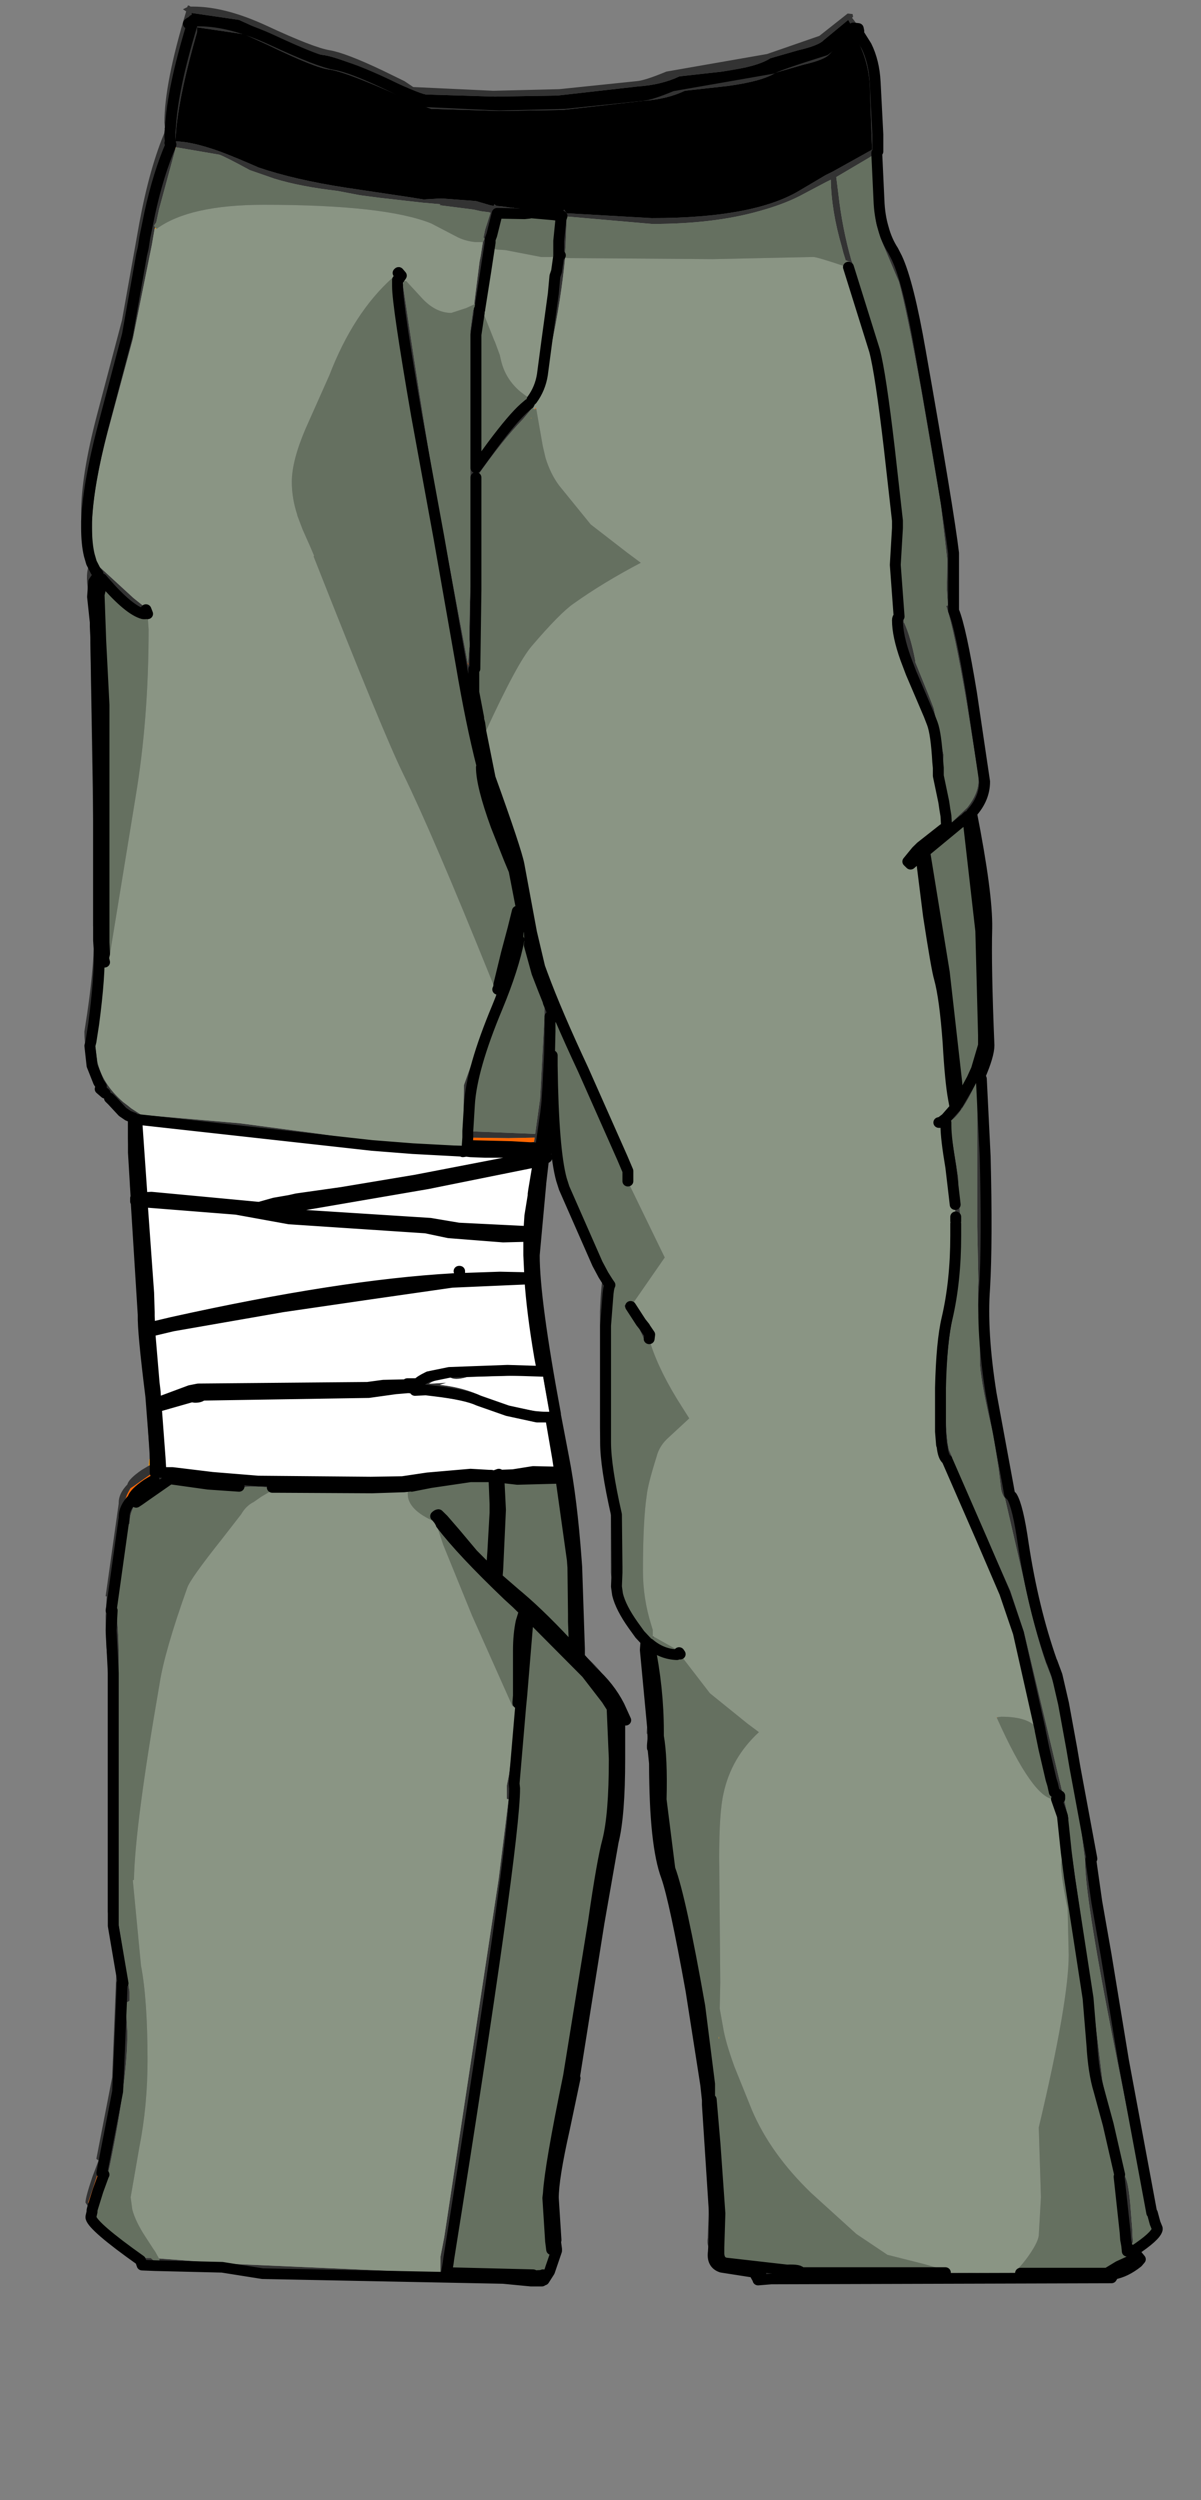 <?xml version="1.0" encoding="UTF-8"?>
<svg xmlns="http://www.w3.org/2000/svg" xmlns:xlink="http://www.w3.org/1999/xlink" width="160px" height="333px" viewBox="0 0 160 333" version="1.1">
<rect x="0" y="0" width="160" height="333" fill="#808080" stroke="none"/>
<g id="surface1">
<path style=" stroke:none;fill-rule:evenodd;fill:rgb(20%,20%,20%);fill-opacity:1;" d="M 11.895 73.969 C 11.168 72.832 10.809 70.965 10.809 68.363 C 10.809 65.004 11.508 60.652 12.91 55.305 L 16.246 42.676 L 18.566 29.688 C 19.484 24.723 20.648 20.605 22.051 17.34 L 21.902 17.129 L 21.977 17.059 L 21.902 16.348 C 21.902 12.848 22.871 7.902 24.805 1.516 L 24.371 1.234 L 24.949 0.949 L 25.023 0.738 L 25.168 0.738 L 25.387 0.879 L 25.746 0.879 C 28.602 0.879 31.863 1.73 35.539 3.434 C 39.699 5.371 42.504 6.461 43.953 6.699 C 45.355 6.934 47.699 7.832 50.988 9.395 L 53.891 10.812 L 55.051 11.594 L 65.711 12.09 L 74.488 11.879 L 84.785 10.812 C 85.512 10.766 86.844 10.34 88.777 9.535 L 102.195 7.195 L 109.156 4.781 L 112.93 1.801 L 113.582 1.871 L 113.652 2.227 L 113.508 2.367 C 114.379 3.41 115.008 4.664 115.395 6.129 C 116.07 7.5 116.457 9.086 116.555 10.883 L 116.918 17.91 L 116.918 20.18 L 116.773 20.395 L 116.773 20.465 L 117.062 26.637 C 117.109 28.008 117.305 29.262 117.645 30.398 L 118.223 31.461 L 119.457 34.371 C 120.473 36.547 121.512 40.688 122.574 46.789 C 125.09 61.031 126.562 69.992 127 73.684 L 127 81.348 C 127.629 82.812 128.426 86.48 129.391 92.348 L 131.133 104.125 C 131.133 105.641 130.555 107.035 129.391 108.312 C 130.793 115.457 131.473 120.566 131.422 123.641 C 131.328 127 131.422 132.203 131.715 139.25 C 131.715 140.148 131.301 141.547 130.48 143.438 L 130.555 143.367 L 130.699 143.723 L 131.207 154.012 C 131.398 161.582 131.375 167.445 131.133 171.609 C 130.844 175.488 131.133 180.172 132.004 185.66 L 134.254 197.863 L 134.758 199.355 C 135.293 200.207 135.801 202.312 136.281 205.672 C 137.152 211.395 138.41 216.598 140.055 221.281 L 140.125 221.422 L 140.781 223.199 L 141.648 226.957 L 142.738 232.918 L 143.172 235.473 L 145.422 247.609 L 145.277 247.75 L 146.074 253.355 L 147.309 260.379 L 149.629 274.5 L 153.398 294.797 L 153.473 294.797 L 153.836 296.145 L 154.125 296.855 L 154.125 296.996 C 153.98 297.609 152.941 298.559 151.008 299.836 L 151.008 299.906 L 151.875 300.969 L 151.516 301.395 C 150.449 302.246 149.387 302.766 148.324 302.957 L 148.031 303.453 L 102.703 303.594 L 100.961 303.738 L 100.961 303.668 L 100.527 302.887 L 101.324 302.887 L 101.105 302.816 L 96.102 302.035 C 95.23 301.75 94.867 301.062 95.012 299.977 C 94.387 299.598 94.145 298.961 94.289 298.059 L 94.434 293.59 L 93.492 278.477 C 93.297 275.73 92.57 270.668 91.316 263.289 C 89.863 255.246 88.777 250.188 88.051 248.105 C 86.988 245.266 86.457 240.25 86.457 233.062 L 86.238 230.934 L 86.164 230.934 L 86.164 230.578 L 86.238 229.797 L 86.238 228.66 L 85.223 217.875 L 85.223 217.734 L 86.02 218.586 L 86.094 218.797 L 86.02 218.867 L 86.457 218.941 C 87.277 222.914 87.688 226.816 87.688 230.648 L 87.688 231.285 C 88.027 233.18 88.148 235.992 88.051 239.73 L 89.211 248.957 C 90.18 251.559 91.508 257.66 93.199 267.262 L 94.508 277.625 L 94.508 279.609 L 94.723 279.684 L 95.23 285.641 L 95.883 294.867 L 95.738 299.41 L 95.738 300.262 C 95.789 300.969 96.102 301.371 96.684 301.465 L 104.805 302.391 C 106.016 302.34 106.617 302.461 106.617 302.742 L 129.031 302.742 L 135.848 302.816 L 147.453 302.816 L 148.977 301.891 L 151.152 300.898 L 150.645 300.262 L 150.645 300.188 L 150.5 299.836 L 150.426 299.691 L 150.355 299.551 L 150.137 299.906 L 150.062 299.125 L 149.918 298.344 L 149.848 297.352 L 149.047 289.973 L 149.121 289.688 L 147.598 283.016 L 146.363 278.477 C 145.883 276.914 145.566 274.879 145.422 272.371 L 144.914 266.199 L 142.449 250.164 L 142.012 246.758 L 141.504 241.93 L 140.707 239.66 L 141.141 239.59 L 141.141 239.234 L 140.418 238.738 L 140.199 237.746 L 139.98 237.035 L 139.039 232.988 L 138.531 230.508 L 138.531 230.434 L 135.629 217.52 L 133.816 212.199 L 130.77 205.102 L 126.129 194.457 C 125.789 194.223 125.574 193.629 125.477 192.684 L 125.402 192.473 L 125.258 190.699 L 125.258 184.879 C 125.355 180.762 125.645 177.688 126.129 175.652 C 126.902 172.344 127.289 168.652 127.289 164.586 L 127.289 162.102 L 127.215 160.469 L 127.145 159.828 L 126.637 155.5 C 126.203 152.945 125.984 151.102 125.984 149.965 L 125.984 149.539 L 125.039 149.539 L 125.332 149.469 L 125.984 148.973 L 127.289 147.484 L 127.215 147.484 L 127.145 147.199 L 127 146.418 C 126.707 144.855 126.469 142.352 126.273 138.895 C 125.984 134.922 125.598 132.062 125.113 130.309 C 124.871 129.508 124.387 126.738 123.664 122.008 L 122.648 113.918 L 122.141 114.344 L 121.27 115.125 L 120.906 114.77 L 122.066 113.352 L 122.648 112.781 L 125.621 110.441 L 126.055 110.156 L 126.055 109.875 L 125.984 108.668 L 125.84 107.816 L 125.695 106.824 L 124.969 103.344 L 124.969 102.281 L 124.895 101.5 C 124.75 98.992 124.508 97.289 124.172 96.391 L 123.734 95.254 L 121.34 89.648 L 120.617 87.734 C 119.891 85.699 119.527 83.996 119.527 82.625 C 119.527 82.387 119.602 82.223 119.746 82.129 L 119.238 75.246 L 119.527 70.348 L 119.527 69.355 L 118.441 59.703 C 117.668 53.082 117.016 48.754 116.48 46.719 L 113 35.578 L 113.582 35.367 L 113.652 35.293 L 113.652 35.367 L 117.207 46.648 C 117.645 48.586 118.27 52.844 119.094 59.422 L 120.254 70.348 L 119.965 75.246 C 119.965 77.656 120.109 79.93 120.398 82.059 L 120.398 82.91 L 120.473 82.98 C 121.051 84.258 121.535 85.914 121.922 87.945 L 121.922 88.16 L 123.734 92.629 L 124.387 94.332 L 125.695 100.508 L 125.621 103.418 C 125.621 104.695 125.887 105.734 126.418 106.539 L 126.418 109.875 L 128.23 108.172 L 128.887 107.531 C 129.852 106.301 130.336 105.145 130.336 104.055 L 130.336 103.344 L 128.812 93.766 C 127.699 87.191 126.781 82.836 126.055 80.707 L 126.273 80.637 L 126.129 78.367 L 126.203 74.605 L 125.332 67.156 L 122.793 52.324 C 121.488 45.086 120.473 40.145 119.746 37.496 L 119.312 36.5 L 117.281 31.676 L 116.773 29.973 C 116.578 29.074 116.457 27.535 116.41 25.359 L 116.336 22.594 L 116.48 20.535 L 116.191 20.746 L 115.613 21.102 L 111.406 23.586 L 111.695 25.855 C 112.035 28.883 112.613 31.84 113.438 34.727 L 113.582 35.082 L 113.438 35.012 L 113.363 34.941 L 112.637 34.656 L 112.637 34.586 L 112.348 33.664 L 112.129 32.812 C 111.211 29.641 110.727 26.684 110.68 23.941 L 110.102 24.223 C 109.035 24.793 107.828 25.43 106.473 26.141 C 104.973 26.898 103.184 27.559 101.105 28.129 C 97.094 29.262 92.355 29.832 86.891 29.832 L 75.504 28.836 L 75.359 32.457 L 75.285 33.664 L 75.215 33.664 L 75.141 34.016 L 75.285 34.301 C 74.945 37.945 74.32 41.941 73.398 46.293 L 72.746 50.125 L 71.441 53.602 L 71.078 54.242 L 71.008 54.383 L 70.934 54.312 L 69.699 55.801 C 67.816 57.742 65.734 60.344 63.465 63.609 L 63.391 63.609 L 63.391 78.582 L 63.246 89.082 L 63.102 89.152 L 63.102 92.203 L 63.754 95.609 L 63.754 95.824 L 63.898 96.391 L 64.043 97.457 L 65.277 103.629 C 67.598 110.062 68.879 113.918 69.121 115.195 L 70.789 124.207 L 70.5 124.207 L 70.355 123.426 L 69.848 122.789 L 69.773 122.789 L 69.629 121.938 L 69.484 121.227 L 68.469 115.977 L 67.816 114.414 L 66.074 110.016 C 64.77 106.422 64.117 103.82 64.117 102.211 L 64.188 101.996 C 63.223 98.211 62.305 93.742 61.434 88.586 L 58.457 71.625 L 55.484 55.375 C 53.793 45.582 52.945 39.836 52.945 38.133 L 52.945 37.281 L 53.164 37.141 L 53.453 36.715 L 53.09 36.289 L 53.02 36.359 L 53.164 35.578 L 53.309 35.578 L 53.527 36.715 L 53.672 37.918 C 55.801 52.301 57.539 63.016 58.895 70.066 L 61.723 85.18 L 62.305 88.301 L 62.375 88.656 L 62.375 88.301 L 62.449 87.238 L 62.52 86.316 L 62.594 86.102 L 62.52 85.109 L 62.52 83.902 L 62.594 80.07 L 62.664 78.156 L 62.664 44.023 L 63.027 41.324 L 63.609 40.758 L 63.535 40.547 L 63.172 40.473 L 63.172 40.547 L 63.316 39.34 L 63.898 34.797 L 64.043 34.09 L 64.332 32.242 L 64.551 31.816 L 64.48 31.676 L 64.406 31.676 L 64.625 30.609 L 65.348 28.34 L 65.133 28.27 L 64.043 28.129 L 63.102 27.914 L 58.676 27.348 L 58.531 27.348 L 58.676 27.203 L 56.281 26.992 L 50.625 26.352 L 47.941 26 L 44.969 25.43 C 41.68 25.051 38.875 24.508 36.555 23.797 L 33.293 22.664 C 31.113 21.48 29.762 20.793 29.23 20.605 L 23.426 19.613 L 23.355 19.543 L 23.355 19.895 L 21.18 27.914 L 20.816 29.617 L 20.527 30.043 L 20.672 30.328 L 20.598 30.469 L 20.234 32.598 L 17.695 45.156 L 14.359 57.504 C 12.957 62.852 12.258 67.109 12.258 70.277 C 12.258 71.602 12.328 72.715 12.477 73.613 C 12.621 74.371 12.812 74.938 13.055 75.316 L 17.77 79.645 L 19.004 80.637 L 19.945 81.348 L 19.945 81.703 L 19.656 81.773 L 19.438 81.207 L 19.367 81.773 L 19.074 81.773 C 17.816 81.441 16.102 80.023 13.926 77.516 L 13.562 77.09 L 13.562 77.73 L 13.199 79.219 L 13.418 85.391 L 13.852 93.906 L 13.852 125.555 L 13.926 127.047 L 13.781 127.613 L 13.926 128.18 L 13.926 128.605 L 13.418 133.504 C 13.176 134.543 13.008 135.562 12.91 136.555 C 12.766 137.5 12.691 138.422 12.691 139.32 L 12.984 141.449 C 13.418 143.391 14.555 145.164 16.391 146.773 L 17.043 147.27 L 17.48 147.625 L 18.785 148.477 L 31.914 149.613 L 42.648 151.031 L 45.984 151.527 L 49.539 152.309 L 52.367 152.168 L 54.832 152.52 L 61.648 152.59 L 61.723 151.457 L 61.723 150.676 L 61.797 145.211 L 61.797 144.574 L 61.867 144.359 L 66 132.863 L 66.293 131.801 L 66.363 131.66 L 66.438 131.375 L 66.438 131.16 L 67.453 126.977 L 68.324 123.711 L 68.902 121.371 L 69.121 121.371 C 69.312 121.418 69.41 121.605 69.41 121.938 L 69.41 122.859 C 69.121 123.098 68.977 123.852 68.977 125.129 L 69.121 125.199 C 68.637 127.707 67.672 130.711 66.219 134.215 C 63.945 139.652 62.715 143.957 62.52 147.129 L 62.305 150.676 L 71.297 151.031 L 71.949 146.348 L 72.531 135.492 L 72.531 133.504 L 73.039 133.574 L 73.691 135.137 L 73.691 135.492 L 73.254 135.418 L 73.254 137.406 L 73.184 140.527 L 73.543 140.598 L 73.543 141.949 C 73.641 149.422 74.051 154.484 74.777 157.133 L 74.414 156.352 C 73.738 154.887 73.277 151.789 73.039 147.059 L 72.965 148.262 L 72.602 152.309 L 72.531 153.016 L 72.965 153.16 L 72.746 153.301 L 72.457 153.371 L 72.383 154.012 L 72.746 154.012 L 72.82 154.223 L 72.383 154.508 L 72.023 157.629 L 72.023 157.699 L 71.152 167.211 C 71.152 171.184 72.094 178.23 73.98 188.355 L 73.98 188.496 L 75.066 194.176 C 75.793 197.91 76.348 202.43 76.734 207.727 L 76.809 208.723 L 77.172 219.648 L 78.113 220.715 C 80.242 222.605 81.742 224.781 82.609 227.242 L 82.465 227.242 L 83.336 229.156 L 83.191 229.156 L 82.539 229.301 L 82.539 234.34 C 82.539 239.352 82.25 243.02 81.668 245.336 L 79.781 256.121 L 76.52 276.629 L 76.59 276.844 L 75.141 283.727 C 74.172 288.031 73.691 291.059 73.691 292.809 L 74.051 298.414 L 73.98 298.559 L 74.125 299.621 L 74.125 299.836 L 73.184 302.602 L 72.457 303.738 L 72.168 303.668 L 72.168 303.879 L 70.715 303.879 L 67.016 303.523 L 34.961 302.887 L 29.594 302.035 L 20.672 301.82 L 18.93 301.75 L 18.711 301.113 C 14.508 298.133 12.305 296.238 12.113 295.434 L 12.113 295.293 L 12.258 294.656 L 11.387 293.379 C 11.387 292.902 11.703 291.746 12.328 289.898 L 13.129 287.77 L 12.836 287.559 L 14.941 276.703 L 15.52 262.297 L 15.668 262.297 L 14.359 254.633 L 14.359 220.926 C 14.168 219.98 14.07 218.09 14.07 215.25 L 14.215 212.625 L 14.07 212.625 L 15.812 200.277 L 15.812 200.137 C 15.812 199.332 16.199 198.527 16.973 197.723 C 17.07 197.25 17.695 196.609 18.859 195.805 L 19.801 195.238 L 20.09 195.098 L 19.945 195.027 L 19.945 194.246 L 19.367 184.098 C 18.641 178.328 18.301 174.707 18.352 173.242 L 17.406 158.125 L 17.336 158.125 L 17.336 157.699 L 17.406 157.699 L 17.043 151.598 L 17.043 148.617 L 16.32 148.121 L 14.941 146.633 L 14.578 146.277 L 13.926 145.355 L 14 145.637 L 13.344 145.07 L 13.492 144.715 L 13.129 144.148 L 12.258 141.949 C 11.582 140.812 11.242 139.297 11.242 137.406 C 12.305 130.832 12.691 126.125 12.402 123.285 L 12.402 109.234 L 11.969 81.133 L 11.605 77.586 C 11.508 76.215 11.703 75.34 12.184 74.961 L 11.895 73.969 C 11.652 72.973 11.531 71.746 11.531 70.277 L 11.531 69.426 L 11.531 70.277 C 11.531 71.746 11.652 72.973 11.895 73.969 M 82.25 212.41 C 81.715 211.277 81.426 210.281 81.379 209.43 L 81.379 199.852 C 80.41 195.594 79.926 192.375 79.926 190.199 L 79.926 174.66 C 80.023 172.297 80.168 170.688 80.363 169.836 L 80.941 170.758 L 80.941 172.887 L 80.652 176.578 L 80.652 192.117 C 80.652 194.293 81.137 197.508 82.102 201.766 L 82.176 208.723 L 82.102 209.148 L 82.176 209.504 L 82.102 211.348 L 82.25 212.41 M 18.859 33.945 L 16.973 43.242 L 13.637 55.59 C 12.234 60.934 11.531 65.191 11.531 68.363 L 11.531 69.426 C 11.676 66.164 12.379 62.094 13.637 57.223 L 16.973 44.59 L 18.859 33.945 L 19.074 33.023 L 19.293 31.605 L 19.656 29.832 L 19.945 28.41 L 19.656 29.832 L 19.293 31.605 L 19.074 33.023 L 18.859 33.945 M 22.629 17.98 C 21.422 22 20.574 25.242 20.09 27.703 L 19.801 28.129 L 19.945 28.41 C 20.719 24.863 21.664 21.812 22.773 19.258 L 22.629 19.043 L 22.703 18.973 L 22.629 18.266 L 22.629 17.625 L 22.703 16.914 L 22.629 17.625 L 22.629 17.98 M 25.312 3.363 C 23.621 9.133 22.727 13.652 22.629 16.914 L 22.703 16.914 C 22.895 13.508 23.84 9.016 25.531 3.434 L 25.312 3.363 L 25.094 3.148 L 25.168 3.078 L 25.387 2.938 L 25.168 3.078 L 25.094 3.148 L 25.312 3.363 M 113.652 3.789 L 113 2.652 L 109.738 5.348 C 109.301 5.82 108.164 6.273 106.328 6.699 L 102.629 7.762 C 101.469 8.52 99.34 9.109 96.246 9.535 L 90.516 10.176 C 88.922 10.93 87.059 11.379 84.934 11.523 L 74.27 12.73 L 65.93 12.871 L 56.719 12.586 C 55.992 12.445 53.961 11.594 50.625 10.031 C 46.805 8.375 44.293 7.477 43.082 7.336 C 41.875 7.195 39.164 6.105 34.961 4.07 L 31.84 2.652 L 25.531 1.73 L 25.531 2.367 L 25.387 2.938 L 25.676 2.867 L 25.746 2.652 L 25.895 2.652 L 26.109 2.793 L 26.473 2.793 C 29.324 2.793 32.59 3.645 36.266 5.348 C 40.422 7.289 43.227 8.375 44.68 8.613 C 46.082 8.852 48.426 9.75 51.715 11.309 L 54.613 12.73 L 55.773 13.508 L 66.438 14.008 L 75.215 13.793 L 85.512 12.73 C 86.238 12.684 87.566 12.258 89.5 11.453 L 102.918 9.109 C 103.355 8.828 105.676 8.023 109.883 6.699 L 113.652 3.789 L 113.652 3.719 L 114.305 3.789 L 114.379 4.145 L 114.234 4.285 L 115.395 6.129 L 114.234 4.285 L 114.379 4.145 L 114.305 3.789 L 113.652 3.719 L 113.652 3.789 M 26.254 4.285 C 24.758 9.488 23.84 13.723 23.5 16.988 L 23.426 17.91 L 23.355 18.832 C 24.805 18.832 26.789 19.281 29.301 20.18 C 30.801 20.746 32.516 21.457 34.453 22.309 C 37.645 23.398 41.535 24.297 46.129 25.004 L 54.688 26.281 L 56.43 26.566 L 58.75 26.426 L 63.391 26.777 L 65.348 27.348 L 65.785 27.418 L 65.855 27.203 L 66.148 27.418 L 66.871 27.488 L 68.395 27.703 L 68.395 27.629 L 68.469 27.703 L 69.992 27.844 L 70.426 27.914 L 73.836 28.27 L 74.777 28.34 L 74.996 28.41 L 75.141 27.914 L 75.504 28.41 L 75.574 28.41 L 86.816 29.051 C 95.906 29.051 102.484 27.82 106.547 25.359 L 110.027 23.301 L 110.898 22.875 L 115.613 20.25 L 116.121 19.969 L 116.191 19.895 L 116.121 18.477 L 115.902 12.23 C 115.902 10.102 115.469 8.07 114.598 6.129 L 113.727 4.57 C 112.613 5.23 111.527 6.129 110.461 7.266 C 110.027 7.738 108.891 8.188 107.055 8.613 L 103.355 9.676 C 102.195 10.434 100.066 11.027 96.973 11.453 L 91.242 12.09 C 89.645 12.848 87.785 13.297 85.656 13.438 L 74.996 14.645 L 66.656 14.785 L 57.441 14.504 L 55.703 13.863 L 51.352 11.949 C 47.531 10.293 45.016 9.395 43.809 9.25 C 42.598 9.109 39.891 8.023 35.684 5.988 L 32.566 4.57 L 26.254 3.645 L 26.254 4.285 M 93.781 276.348 L 92.039 265.207 C 90.59 257.164 89.5 252.102 88.777 250.02 C 87.711 247.184 87.18 242.168 87.18 234.977 L 86.961 232.848 L 86.891 232.848 L 86.891 232.492 L 86.961 231.711 L 86.961 230.578 L 85.949 219.793 L 86.02 218.867 L 85.949 219.793 L 86.961 230.578 L 86.961 231.711 L 86.891 232.492 L 86.891 232.848 L 86.961 232.848 L 87.18 234.977 C 87.18 242.168 87.711 247.184 88.777 250.02 C 89.5 252.102 90.59 257.164 92.039 265.207 L 93.781 276.348 L 93.781 277.695 L 94 277.766 L 93.781 276.348 M 95.16 295.008 L 94.215 280.391 L 94.215 279.754 L 94 277.766 L 94.215 279.754 L 94.215 280.391 L 95.16 295.008 L 95.012 297.492 C 94.965 297.965 94.988 298.367 95.086 298.699 L 95.16 295.504 L 95.16 295.008 M 95.012 299.977 L 95.086 298.699 L 95.012 299.977 M 128.305 109.234 L 123.156 113.492 L 125.766 129.531 L 127.434 144.289 L 127.508 145.637 L 127.578 146.559 L 127.578 147.059 L 128.812 144.93 L 129.465 143.723 L 130.047 142.445 L 130.988 139.25 L 130.988 137.902 L 130.625 123.996 L 128.887 108.738 L 128.379 109.234 L 128.305 109.234 M 130.191 144.004 L 129.754 144.855 L 129.465 145.426 C 128.352 147.602 127.363 148.926 126.492 149.398 L 126.492 149.469 L 127.652 156.777 L 128.016 164.586 C 128.016 167.562 127.629 171.301 126.855 175.797 C 126.273 178.965 125.984 182.633 125.984 186.793 C 125.984 189.773 126.129 191.879 126.418 193.109 L 126.855 194.105 L 126.855 194.387 L 131.496 204.891 L 134.613 211.914 L 136.43 217.379 L 141.648 239.234 L 142.375 242.285 L 142.156 242.5 L 145.422 265.062 L 146.871 277.129 L 148.105 282.875 L 149.629 289.121 L 149.629 289.547 C 150.113 289.922 150.449 291.555 150.645 294.441 L 150.859 297.137 L 150.859 297.562 L 150.934 298.629 L 150.859 298.77 L 150.57 299.266 L 150.645 299.41 L 150.715 299.48 L 150.789 299.621 L 150.859 299.621 C 152.797 298.156 153.762 297.234 153.762 296.855 L 153.691 296.285 L 153.398 295.578 L 153.109 295.859 L 153.039 295.719 L 152.965 295.223 L 152.676 293.66 L 149.047 275.496 C 146.051 260.641 144.551 251.414 144.551 247.82 L 144.551 247.75 L 143.316 238.172 L 142.957 235.473 L 142.957 235.402 L 142.594 233.133 L 141.289 227.102 L 140.055 223.41 L 139.91 222.984 L 139.328 221.496 C 138.312 218.562 137.297 214.707 136.281 209.926 L 133.891 199.566 C 133.551 199.141 133.359 198.574 133.309 197.863 L 133.02 195.523 L 132.293 190.98 C 131.277 186.723 130.699 183.672 130.555 181.828 L 130.48 176.93 C 130.285 174.66 130.238 172.555 130.336 170.617 L 130.191 163.379 L 130.191 144.004 M 119.457 34.371 L 118.949 33.379 C 118.367 32.48 117.934 31.484 117.645 30.398 C 117.934 31.484 118.367 32.48 118.949 33.379 L 119.457 34.371 M 74.414 34.09 L 74.633 34.016 L 74.414 34.016 L 74.414 32.102 L 74.707 29.191 L 74.852 28.766 L 74.777 28.766 L 73.762 28.625 L 70.5 28.34 L 70.5 28.41 L 69.848 28.48 L 66.219 28.41 L 65.492 31.32 L 65.277 31.887 L 65.277 32.312 L 64.695 36.145 L 63.898 41.184 L 63.898 41.254 L 63.824 41.254 L 63.824 41.68 L 63.391 44.59 L 63.391 62.332 L 65.566 59.352 C 67.402 56.891 68.832 55.211 69.848 54.312 L 70.426 53.816 L 70.426 53.742 L 70.934 53.461 L 71.008 53.316 L 70.859 53.246 C 71.586 52.254 72.047 51.141 72.238 49.914 L 72.82 45.512 L 73.691 39.125 L 73.906 36.785 L 74.125 36.145 L 74.414 34.09 M 12.184 74.961 L 12.766 76.098 L 12.836 76.168 L 12.766 76.098 L 12.184 74.961 M 12.477 77.516 L 12.91 76.879 L 13.055 76.453 L 12.836 76.168 L 12.477 77.305 L 12.477 77.516 L 12.328 79.504 L 12.691 82.91 L 12.691 83.477 L 12.766 84.895 L 12.766 85.535 L 13.129 104.977 L 13.129 125.273 L 13.129 104.977 L 12.766 85.535 L 12.766 84.895 L 12.691 83.477 L 12.691 82.91 L 12.328 79.504 L 12.477 77.516 M 13.199 126.336 L 13.129 125.273 L 13.055 125.699 L 13.199 126.266 L 12.691 131.586 C 12.211 133.668 11.969 135.609 11.969 137.406 L 12.113 138.754 L 12.477 136.414 C 13.055 132.062 13.297 128.703 13.199 126.336 M 12.258 141.949 L 11.969 139.32 L 12.113 138.754 L 11.969 139.32 L 12.258 141.949 M 17.77 151.883 L 17.77 148.902 L 17.551 148.832 L 17.77 151.883 L 17.77 153.516 L 18.133 159.617 L 18.059 159.617 L 18.059 160.043 L 18.133 160.043 L 19.074 175.156 C 19.027 176.625 19.367 180.242 20.09 186.016 L 20.672 193.535 L 20.672 195.949 L 20.672 193.535 L 20.09 186.016 C 19.367 180.242 19.027 176.625 19.074 175.156 L 18.133 160.043 L 18.059 160.043 L 18.059 159.617 L 18.133 159.617 L 17.77 153.516 L 17.77 151.883 M 20.672 196.23 L 20.672 195.949 L 18.641 197.367 L 17.844 197.934 L 17.406 198.219 L 17.336 198.289 L 17.043 198.859 C 16.707 199.52 16.535 200.254 16.535 201.059 L 16.391 201.129 L 14.797 212.625 L 14.723 212.625 L 14.867 214.113 L 16.535 202.191 L 16.535 202.051 C 16.535 201.246 16.922 200.441 17.695 199.637 C 17.793 199.164 18.422 198.527 19.582 197.723 L 20.527 197.156 L 20.816 197.012 L 20.672 196.941 L 20.672 196.23 M 16.246 264.781 L 16.246 264.211 L 16.391 264.211 L 15.086 256.547 L 15.086 222.844 L 14.797 217.164 L 14.941 214.539 L 14.797 214.539 L 14.867 214.113 L 14.797 214.539 L 14.941 214.539 L 14.797 217.164 L 15.086 222.844 L 15.086 256.547 L 16.391 264.211 L 16.246 264.211 L 16.246 264.781 L 16.176 264.781 L 16.027 264 L 16.176 266.766 L 16.246 264.781 M 15.812 275.426 L 16.176 266.766 L 15.812 275.426 L 13.562 288.195 L 13.492 288.125 L 11.75 293.379 L 12.328 294.156 L 13.055 291.816 L 13.781 289.828 L 13.852 289.688 L 13.562 289.473 L 15.668 278.617 L 15.812 275.426 M 17.043 148.617 L 17.551 148.832 L 17.043 148.617 M 12.258 294.656 L 12.258 294.441 L 12.328 294.156 L 12.258 294.441 L 12.258 294.656 M 49.539 152.59 L 43.809 151.953 L 18.203 149.113 L 18.93 159.547 L 20.164 159.477 L 34.523 160.824 L 36.555 160.254 L 38.586 159.902 L 39.527 159.688 L 45.547 158.836 L 55.34 157.203 L 70.789 154.223 L 71.516 154.082 L 71.875 154.012 L 71.949 153.441 L 71.516 153.516 L 64.551 153.516 L 62.664 153.441 L 62.086 153.371 L 61.648 153.441 L 61.648 153.371 L 54.977 153.016 L 49.539 152.59 M 83.988 174.023 L 85.367 176.152 L 85.875 176.789 L 85.949 176.93 L 86.527 177.781 L 86.457 178.352 L 86.309 177.855 L 86.238 177.926 L 86.02 178.492 L 85.801 178.422 C 85.414 177.332 84.547 175.844 83.191 173.949 L 83.41 173.668 L 83.844 174.023 L 83.918 174.094 L 83.988 174.023 M 86.961 217.945 L 87.109 218.016 L 86.961 218.16 L 86.961 217.945 M 62.305 151.527 L 62.305 150.676 L 62.305 151.527 L 62.23 152.59 L 68.105 152.734 L 71.152 152.094 L 71.223 151.527 L 67.742 151.598 L 62.305 151.527 M 70.57 152.875 L 68.105 152.734 L 70.57 152.875 L 71.008 152.875 L 71.008 152.734 L 70.57 152.875 M 72.094 152.309 L 72.023 152.945 L 71.586 152.945 L 71.008 152.875 L 71.586 152.945 L 72.023 152.945 L 72.094 152.309 L 72.676 148.262 L 72.82 146.984 L 72.965 144.855 L 72.82 138.684 L 71.805 151.102 L 72.238 151.242 L 71.73 151.457 L 71.66 152.094 L 72.023 152.094 L 72.094 152.309 M 73.184 140.527 L 72.965 144.855 L 73.184 140.527 M 73.039 147.059 L 73.543 140.598 L 73.039 147.059 M 71.441 154.793 L 70.645 154.934 L 56.938 157.699 L 42.066 160.254 L 39.527 160.68 L 36.336 161.18 L 39.457 161.816 L 57.297 162.953 L 61.07 163.59 L 69.699 164.016 L 70.426 164.16 L 70.57 161.957 L 71.008 159.262 L 71.008 159.051 L 71.078 158.551 L 71.73 154.648 L 71.441 154.793 M 69.992 170.402 L 60.199 170.828 L 49.32 172.391 L 37.645 174.094 L 22.992 176.648 L 20.02 177.355 L 19.945 177.355 L 20.527 184.238 L 20.598 184.809 L 20.672 185.445 L 20.742 186.938 L 25.312 185.234 L 26.402 185.02 L 48.957 184.809 L 51.062 184.523 L 54.254 184.453 L 54.254 184.312 L 55.629 184.312 C 55.824 184.074 56.258 183.789 56.938 183.461 L 57.082 183.387 L 59.836 182.82 L 67.598 182.535 L 72.238 182.68 L 71.875 180.762 C 71.199 176.789 70.766 173.336 70.57 170.402 L 69.992 170.402 M 69.699 164.727 L 67.016 164.797 L 59.766 164.23 L 56.719 163.59 L 38.512 162.383 L 31.477 161.105 L 18.93 160.113 L 19.801 172.246 L 19.875 174.801 L 19.875 175.301 L 19.945 176.859 L 22.918 176.152 C 37.859 172.84 50.336 170.898 60.344 170.332 L 66.582 170.117 L 69.992 170.191 L 70.062 170.191 L 70.57 170.262 L 70.426 167.211 L 70.426 164.656 L 69.699 164.727 M 62.086 183.461 C 61.07 183.742 60.367 183.742 59.98 183.461 L 58.676 183.602 L 57.805 183.957 C 57.562 184.051 57.348 184.168 57.152 184.312 L 58.531 184.238 L 59.473 184.168 L 58.605 184.453 C 61.07 184.738 63.125 185.352 64.77 186.297 L 67.742 187.434 L 71.223 187.93 L 72.82 188.07 L 73.184 188.145 L 72.312 183.176 L 62.305 183.387 L 62.086 183.461 M 63.754 186.582 C 62.641 186.062 60.684 185.637 57.879 185.305 L 56.719 185.164 L 55.266 185.234 C 55.172 184.996 54.855 184.879 54.324 184.879 L 52.656 185.02 L 49.102 185.516 L 26.91 185.871 C 26.762 186.062 26.449 186.156 25.965 186.156 L 25.531 186.086 L 20.816 187.434 L 21.324 194.246 L 21.395 195.453 L 21.395 196.16 L 22.992 196.16 L 28.285 196.801 L 34.379 197.297 L 49.391 197.438 L 53.598 197.367 L 56.938 196.871 L 62.664 196.375 L 65.133 196.516 L 65.422 196.516 L 65.711 196.586 L 65.855 196.586 L 66.438 196.375 L 66.438 196.516 L 68.324 196.445 L 71.008 196.02 L 74.125 196.09 L 74.559 196.16 L 74.27 194.246 L 73.328 188.781 L 71.516 188.781 L 67.598 187.93 L 63.754 186.582 M 68.902 197.082 L 66.438 196.801 L 66.656 201.129 L 66.293 209.004 L 66.219 209.926 L 66.074 210.07 L 68.613 212.27 L 69.121 212.695 C 71.297 214.539 73.762 216.977 76.52 220.004 L 76.375 216.031 L 76.375 215.035 L 76.301 208.793 L 76.227 207.801 L 74.707 196.941 L 74.199 196.941 L 68.902 197.082 M 58.023 201.98 C 58.168 201.84 58.289 201.766 58.387 201.766 L 59.039 202.406 L 60.633 204.25 L 62.957 207.02 L 65.566 209.645 L 65.566 209.289 L 65.492 208.723 L 65.641 206.664 L 65.93 201.555 L 65.93 200.348 L 65.785 196.801 L 65.711 196.801 L 65.133 196.73 L 62.664 196.73 L 57.371 197.508 L 54.832 198.008 L 54.688 197.723 L 54.469 198.008 L 53.816 198.078 L 49.539 198.219 L 36.918 198.148 L 36.266 198.148 L 34.305 198.008 L 33.293 198.008 L 32.566 198.078 L 31.84 198.008 L 27.707 197.723 L 22.629 197.012 L 19.367 199.285 L 18.566 199.852 L 18.133 200.137 L 18.059 200.207 L 17.77 200.773 C 17.43 201.438 17.262 202.168 17.262 202.973 L 17.117 203.043 L 15.52 214.539 L 15.449 214.539 C 15.738 216.48 15.859 219.176 15.812 222.629 L 15.812 256.336 L 17.262 265.277 L 17.262 266.484 C 17.164 266.578 17.043 266.648 16.898 266.695 L 16.754 265.914 L 16.754 266.766 L 16.973 270.742 C 16.973 275.234 16.102 281.574 14.359 289.758 L 14.289 290.043 L 14.289 290.113 L 14.215 290.043 L 12.766 294.582 L 12.621 295.008 L 12.477 295.293 C 12.477 295.766 14.41 297.352 18.277 300.047 L 19.293 300.758 L 20.09 300.758 L 20.816 301.395 L 21.18 301.254 L 21.25 301.039 L 21.18 300.828 L 21.25 300.828 L 30.754 301.539 L 48.379 302.316 L 58.676 302.742 L 58.676 300.613 L 59.184 297.988 L 66.438 250.234 L 66.727 247.891 L 67.309 243.277 L 67.742 239.73 L 67.742 239.66 L 67.672 239.66 L 67.523 239.59 L 67.523 237.816 L 67.816 236.324 L 68.977 227.383 L 68.977 226.746 L 69.047 225.895 L 69.047 219.934 C 69.047 218.465 69.168 217.164 69.41 216.031 L 69.848 214.609 L 69.555 214.328 L 68.832 213.617 L 67.672 212.555 C 63.559 208.625 60.586 205.457 58.75 203.043 L 58.75 202.973 L 58.457 202.477 L 58.168 202.121 L 58.023 201.98 M 70.5 215.25 L 70.355 215.109 L 70.355 215.391 L 69.484 225.895 L 69.34 227.383 L 68.469 237.602 L 68.539 238.242 C 68.539 243.301 65.613 264.188 59.766 300.898 L 59.691 301.465 L 59.473 302.742 L 71.008 303.027 L 70.934 303.168 L 71.008 303.168 L 72.312 303.098 L 72.312 303.027 L 72.746 302.461 L 72.676 302.246 L 72.676 301.82 L 73.473 299.762 C 73.52 299.668 73.594 299.621 73.691 299.621 L 73.617 299.41 L 73.473 299.691 L 73.328 298.559 L 72.965 292.809 L 73.039 292.172 C 73.184 289.758 74.078 284.555 75.723 276.559 L 79.059 255.91 C 79.832 250.516 80.461 246.945 80.941 245.195 C 81.523 242.879 81.812 239.305 81.812 234.48 L 81.812 234.266 L 81.523 227.527 L 80.797 226.391 L 78.113 222.914 L 70.5 215.25 M 77.172 219.648 L 77.172 220.785 L 77.391 220.996 L 78.84 222.629 C 80.387 224 81.594 225.539 82.465 227.242 C 81.594 225.539 80.387 224 78.84 222.629 L 77.391 220.996 L 77.172 220.785 L 77.172 219.648 M 134.758 199.355 L 134.469 199.07 L 134.254 197.863 L 134.469 199.07 L 134.758 199.355 "/>
<path style=" stroke:none;fill-rule:evenodd;fill:rgb(0%,0%,0%);fill-opacity:1;" d="M 22.703 16.914 L 22.629 16.914 C 22.727 13.652 23.621 9.133 25.312 3.363 L 25.531 3.434 C 23.84 9.016 22.895 13.508 22.703 16.914 M 25.387 2.938 L 25.531 2.367 L 25.531 1.73 L 31.84 2.652 L 34.961 4.07 C 39.164 6.105 41.875 7.195 43.082 7.336 C 44.293 7.477 46.805 8.375 50.625 10.031 C 53.961 11.594 55.992 12.445 56.719 12.586 L 65.93 12.871 L 74.27 12.73 L 84.934 11.523 C 87.059 11.379 88.922 10.93 90.516 10.176 L 96.246 9.535 C 99.34 9.109 101.469 8.52 102.629 7.762 L 106.328 6.699 C 108.164 6.273 109.301 5.82 109.738 5.348 L 113 2.652 L 113.652 3.789 L 109.883 6.699 C 105.676 8.023 103.355 8.828 102.918 9.109 L 89.5 11.453 C 87.566 12.258 86.238 12.684 85.512 12.73 L 75.215 13.793 L 66.438 14.008 L 55.773 13.508 L 54.613 12.73 L 51.715 11.309 C 48.426 9.75 46.082 8.852 44.68 8.613 C 43.227 8.375 40.422 7.289 36.266 5.348 C 32.59 3.645 29.324 2.793 26.473 2.793 L 26.109 2.793 L 25.895 2.652 L 25.746 2.652 L 25.676 2.867 L 25.387 2.938 M 26.254 4.285 L 26.254 3.645 L 32.566 4.57 L 35.684 5.988 C 39.891 8.023 42.598 9.109 43.809 9.25 C 45.016 9.395 47.531 10.293 51.352 11.949 L 55.703 13.863 L 57.441 14.504 L 66.656 14.785 L 74.996 14.645 L 85.656 13.438 C 87.785 13.297 89.645 12.848 91.242 12.09 L 96.973 11.453 C 100.066 11.027 102.195 10.434 103.355 9.676 L 107.055 8.613 C 108.891 8.188 110.027 7.738 110.461 7.266 C 111.527 6.129 112.613 5.23 113.727 4.57 L 114.598 6.129 C 115.469 8.07 115.902 10.102 115.902 12.23 L 116.121 18.477 L 116.191 19.895 L 116.121 19.969 L 115.613 20.25 L 110.898 22.875 L 110.027 23.301 L 106.547 25.359 C 102.484 27.82 95.906 29.051 86.816 29.051 L 75.574 28.41 L 75.504 28.41 L 75.141 27.914 L 74.996 28.41 L 74.777 28.34 L 73.836 28.27 L 70.426 27.914 L 69.992 27.844 L 68.469 27.703 L 68.395 27.629 L 68.395 27.703 L 66.871 27.488 L 66.148 27.418 L 65.855 27.203 L 65.785 27.418 L 65.348 27.348 L 63.391 26.777 L 58.75 26.426 L 56.43 26.566 L 54.688 26.281 L 46.129 25.004 C 41.535 24.297 37.645 23.398 34.453 22.309 C 32.516 21.457 30.801 20.746 29.301 20.18 C 26.789 19.281 24.805 18.832 23.355 18.832 L 23.426 17.91 L 23.5 16.988 C 23.84 13.723 24.758 9.488 26.254 4.285 "/>
<path style=" stroke:none;fill-rule:evenodd;fill:rgb(100%,40%,0%);fill-opacity:1;" d="M 19.945 28.41 L 19.801 28.129 L 20.09 27.703 C 20.574 25.242 21.422 22 22.629 17.98 L 22.629 18.266 L 22.703 18.973 L 22.629 19.043 L 22.773 19.258 C 21.664 21.812 20.719 24.863 19.945 28.41 M 112.855 35.578 L 113 35.578 L 112.855 35.578 M 93.781 276.348 L 94 277.766 L 93.781 277.695 L 93.781 276.348 M 95.16 295.008 L 95.16 295.504 L 95.086 298.699 C 94.988 298.367 94.965 297.965 95.012 297.492 L 95.16 295.008 M 150.57 299.266 L 150.859 299.621 L 150.789 299.621 L 150.715 299.48 L 150.645 299.41 L 150.57 299.266 M 62.375 88.301 L 62.375 88.656 L 62.305 88.301 L 62.375 88.301 M 69.484 121.227 L 69.629 121.938 L 69.773 122.789 L 69.41 122.859 L 69.41 121.938 C 69.41 121.605 69.312 121.418 69.121 121.371 L 69.484 121.227 M 41.777 74.109 L 41.777 74.039 L 41.848 74.039 L 41.777 74.109 M 71.152 54.523 L 71.367 54.312 L 71.441 54.453 L 71.152 54.523 M 23.355 19.895 L 23.355 19.543 L 23.426 19.613 L 23.355 19.895 M 13.926 77.516 L 13.562 77.73 L 13.562 77.09 L 13.926 77.516 M 12.836 76.168 L 13.055 76.453 L 12.91 76.879 L 12.477 77.516 L 12.477 77.305 L 12.836 76.168 M 13.129 125.273 L 13.199 126.336 L 13.199 126.266 L 13.055 125.699 L 13.129 125.273 M 20.672 195.949 L 20.672 196.23 L 20.598 196.305 L 20.527 197.156 L 19.582 197.723 C 18.422 198.527 17.793 199.164 17.695 199.637 C 16.922 200.441 16.535 201.246 16.535 202.051 L 16.535 202.191 L 14.867 214.113 L 14.723 212.625 L 14.797 212.625 L 16.391 201.129 L 16.535 201.059 C 16.535 200.254 16.707 199.52 17.043 198.859 L 17.406 198.219 L 17.844 197.934 L 18.641 197.367 L 20.672 195.949 M 16.246 264.781 L 16.176 266.766 L 16.027 264 L 16.176 264.781 L 16.246 264.781 M 15.812 275.426 L 15.668 278.617 L 13.562 289.473 L 13.852 289.688 L 13.781 289.828 L 13.055 291.816 L 12.328 294.156 L 11.75 293.379 L 13.492 288.125 L 13.562 288.195 L 15.812 275.426 M 70.57 125.414 L 70.5 125.84 L 70.5 125.91 L 70.57 125.414 M 72.965 133.289 L 73.039 133.574 L 72.531 133.504 L 72.965 133.289 M 73.691 135.137 L 73.836 135.492 L 73.691 135.492 L 73.691 135.137 M 62.305 151.527 L 67.742 151.598 L 71.223 151.527 L 71.152 152.094 L 68.105 152.734 L 62.23 152.59 L 62.305 151.527 M 70.57 152.875 L 71.008 152.734 L 71.008 152.875 L 70.57 152.875 M 72.094 152.309 L 72.023 152.094 L 71.66 152.094 L 71.73 151.457 L 72.238 151.242 L 71.805 151.102 L 72.82 138.684 L 72.965 144.855 L 72.82 146.984 L 72.676 148.262 L 72.094 152.309 M 80.941 170.758 L 81.234 171.184 C 81.09 171.469 80.992 172.035 80.941 172.887 L 80.941 170.758 M 82.176 208.723 L 82.176 209.504 L 82.102 209.148 L 82.176 208.723 M 70.355 215.391 L 70.355 215.109 L 70.5 215.25 L 70.355 215.391 M 71.008 303.168 L 70.934 303.168 L 71.008 303.027 L 71.008 303.168 M 86.02 218.586 L 86.094 218.656 L 86.094 218.797 L 86.02 218.586 M 16.898 266.695 L 16.754 266.766 L 16.754 265.914 L 16.898 266.695 M 132.801 228.805 L 132.73 228.73 L 132.875 228.73 L 132.801 228.805 M 141.797 247.254 L 141.504 247.324 L 141.578 247.039 L 141.723 246.828 L 141.797 247.254 "/>
<path style=" stroke:none;fill-rule:evenodd;fill:rgb(100%,60%,0%);fill-opacity:1;" d="M 19.801 195.238 L 19.875 194.387 L 19.945 194.316 L 19.945 195.027 L 20.09 195.098 L 19.801 195.238 M 14.578 146.277 L 14 145.637 L 13.926 145.355 L 14.578 146.277 M 11.531 69.426 L 11.531 68.363 C 11.531 65.191 12.234 60.934 13.637 55.59 L 16.973 43.242 L 18.859 33.945 L 16.973 44.59 L 13.637 57.223 C 12.379 62.094 11.676 66.164 11.531 69.426 M 142.012 246.758 L 142.449 250.164 L 142.375 250.234 L 141.797 247.254 L 141.723 246.828 L 142.012 246.758 M 135.922 302.816 L 135.848 302.816 L 135.848 302.742 L 135.922 302.816 M 125.984 302.742 L 125.91 302.742 L 125.984 302.391 L 125.984 302.742 M 70.426 53.742 L 70.426 53.816 L 70.355 53.742 L 70.426 53.742 M 63.898 41.254 L 63.898 41.184 L 64.188 41.184 L 63.898 41.254 M 64.043 97.457 L 63.898 96.391 L 64.117 97.031 L 64.117 97.457 L 64.043 97.457 M 63.391 63.609 L 63.465 63.609 L 63.391 63.609 M 20.887 30.469 L 20.598 30.469 L 20.672 30.328 L 20.887 30.469 M 14.289 128.535 L 13.926 128.605 L 13.926 128.18 L 14.289 128.535 M 41.777 74.039 L 41.848 74.039 L 41.777 74.039 M 70.789 55.73 L 70.715 55.73 L 70.789 55.59 L 70.789 55.73 M 13.199 126.336 C 13.297 128.703 13.055 132.062 12.477 136.414 L 12.113 138.754 L 11.969 137.406 C 11.969 135.609 12.211 133.668 12.691 131.586 L 13.199 126.266 L 13.199 126.336 M 20.672 196.23 L 20.672 196.941 L 20.816 197.012 L 20.527 197.156 L 20.598 196.305 L 20.672 196.23 M 61.215 169.34 L 61.215 169.551 L 61.141 169.34 L 61.215 169.34 M 68.684 227.312 L 68.832 227.242 L 68.977 226.887 L 68.977 227.383 L 68.684 227.312 M 58.168 202.121 L 58.023 202.051 L 58.023 201.98 L 58.168 202.121 M 36.988 198.219 L 36.555 198.289 L 36.266 198.148 L 36.918 198.148 L 36.988 198.219 M 32.566 198.078 L 31.914 198.078 L 31.84 198.008 L 32.566 198.078 M 95.738 271.52 L 95.738 271.168 L 95.812 271.52 L 95.738 271.52 "/>
<path style=" stroke:none;fill-rule:evenodd;fill:rgb(100%,100%,100%);fill-opacity:1;" d="M 17.551 148.832 L 17.77 148.902 L 17.77 151.883 L 17.551 148.832 M 49.539 152.59 L 54.977 153.016 L 61.648 153.371 L 61.648 153.441 L 62.086 153.371 L 62.664 153.441 L 64.551 153.516 L 71.516 153.516 L 71.949 153.441 L 71.875 154.012 L 71.516 154.082 L 70.789 154.223 L 55.34 157.203 L 45.547 158.836 L 39.527 159.688 L 38.586 159.902 L 36.555 160.254 L 34.523 160.824 L 20.164 159.477 L 18.93 159.547 L 18.203 149.113 L 43.809 151.953 L 49.539 152.59 M 71.441 154.793 L 71.73 154.648 L 71.078 158.551 L 71.008 159.051 L 71.008 159.262 L 70.57 161.957 L 70.426 164.16 L 69.699 164.016 L 61.07 163.59 L 57.297 162.953 L 39.457 161.816 L 36.336 161.18 L 39.527 160.68 L 42.066 160.254 L 56.938 157.699 L 70.645 154.934 L 71.441 154.793 M 61.215 169.34 L 61.141 169.34 L 61.215 169.551 L 61.215 169.34 M 69.699 164.727 L 70.426 164.656 L 70.426 167.211 L 70.57 170.262 L 70.062 170.191 L 69.992 170.191 L 66.582 170.117 L 60.344 170.332 C 50.336 170.898 37.859 172.84 22.918 176.152 L 19.945 176.859 L 19.875 175.301 L 19.875 174.801 L 19.801 172.246 L 18.93 160.113 L 31.477 161.105 L 38.512 162.383 L 56.719 163.59 L 59.766 164.23 L 67.016 164.797 L 69.699 164.727 M 69.992 170.402 L 70.57 170.402 C 70.766 173.336 71.199 176.789 71.875 180.762 L 72.238 182.68 L 67.598 182.535 L 59.836 182.82 L 57.082 183.387 L 56.938 183.461 C 56.258 183.789 55.824 184.074 55.629 184.312 L 54.254 184.312 L 54.254 184.453 L 51.062 184.523 L 48.957 184.809 L 26.402 185.02 L 25.312 185.234 L 20.742 186.938 L 20.672 185.445 L 20.598 184.809 L 20.527 184.238 L 19.945 177.355 L 20.02 177.355 L 22.992 176.648 L 37.645 174.094 L 49.32 172.391 L 60.199 170.828 L 69.992 170.402 M 62.086 183.461 L 62.305 183.387 L 72.312 183.176 L 73.184 188.145 L 72.82 188.07 L 71.223 187.93 L 67.742 187.434 L 64.77 186.297 C 63.125 185.352 61.07 184.738 58.605 184.453 L 59.473 184.168 L 58.531 184.238 L 57.152 184.312 C 57.348 184.168 57.562 184.051 57.805 183.957 L 58.676 183.602 L 59.98 183.461 C 60.367 183.742 61.07 183.742 62.086 183.461 M 63.754 186.582 L 67.598 187.93 L 71.516 188.781 L 73.328 188.781 L 74.27 194.246 L 74.559 196.16 L 74.125 196.09 L 71.008 196.02 L 68.324 196.445 L 66.438 196.516 L 66.438 196.375 L 65.855 196.586 L 65.711 196.586 L 65.422 196.516 L 65.133 196.516 L 62.664 196.375 L 56.938 196.871 L 53.598 197.367 L 49.391 197.438 L 34.379 197.297 L 28.285 196.801 L 22.992 196.16 L 21.395 196.16 L 21.395 195.453 L 21.324 194.246 L 20.816 187.434 L 25.531 186.086 L 25.965 186.156 C 26.449 186.156 26.762 186.062 26.91 185.871 L 49.102 185.516 L 52.656 185.02 L 54.324 184.879 C 54.855 184.879 55.172 184.996 55.266 185.234 L 56.719 185.164 L 57.879 185.305 C 60.684 185.637 62.641 186.062 63.754 186.582 "/>
<path style=" stroke:none;fill-rule:evenodd;fill:rgb(54.118%,58.431%,51.765%);fill-opacity:1;" d="M 75.285 34.301 L 75.504 34.371 L 94.941 34.516 L 108.359 34.23 C 108.699 34.23 110.195 34.68 112.855 35.578 L 113 35.578 L 116.48 46.719 C 117.016 48.754 117.668 53.082 118.441 59.703 L 119.527 69.355 L 119.527 70.348 L 119.238 75.246 L 119.746 82.129 C 119.602 82.223 119.527 82.387 119.527 82.625 C 119.527 83.996 119.891 85.699 120.617 87.734 L 121.34 89.648 L 123.734 95.254 L 124.172 96.391 C 124.508 97.289 124.75 98.992 124.895 101.5 L 124.969 102.281 L 124.969 103.344 L 125.695 106.824 L 125.84 107.816 L 125.984 108.668 L 126.055 109.875 L 126.055 110.156 L 125.621 110.441 L 122.648 112.781 L 122.066 113.352 L 120.906 114.77 L 121.27 115.125 L 122.141 114.344 L 122.648 113.918 L 123.664 122.008 C 124.387 126.738 124.871 129.508 125.113 130.309 C 125.598 132.062 125.984 134.922 126.273 138.895 C 126.469 142.352 126.707 144.855 127 146.418 L 127.145 147.199 L 127.215 147.484 L 127.289 147.484 L 125.984 148.973 L 125.332 149.469 L 125.039 149.539 L 125.984 149.539 L 125.984 149.965 C 125.984 151.102 126.203 152.945 126.637 155.5 L 127.145 159.828 L 127.215 160.469 L 127.289 162.102 L 127.289 164.586 C 127.289 168.652 126.902 172.344 126.129 175.652 C 125.645 177.688 125.355 180.762 125.258 184.879 L 125.258 190.699 L 125.402 192.473 L 125.477 192.684 C 125.574 193.629 125.789 194.223 126.129 194.457 L 130.77 205.102 L 133.816 212.199 L 135.629 217.52 L 138.531 230.434 L 138.531 230.508 L 138.457 230.648 L 138.387 230.648 L 138.168 230.223 C 137.395 229.18 135.801 228.66 133.383 228.66 L 132.875 228.73 L 132.73 228.73 L 132.801 228.805 C 136.043 236.043 138.605 239.66 140.488 239.66 L 140.707 239.66 L 141.504 241.93 L 142.012 246.758 L 141.723 246.828 L 141.578 247.039 L 141.504 247.324 L 141.359 248.316 C 141.359 249.453 141.648 251.414 142.23 254.207 L 142.375 260.379 C 142.375 264.496 141.047 272.16 138.387 283.371 L 138.676 292.668 L 138.387 297.777 C 138.289 298.484 137.734 299.527 136.719 300.898 L 136.211 301.539 L 135.266 302.602 L 135.848 302.742 L 135.848 302.816 L 129.031 302.742 L 125.984 302.742 L 125.984 302.391 L 123.012 301.539 L 120.18 300.828 L 118.223 300.332 L 114.09 297.562 L 108.07 292.102 C 104.441 288.598 101.809 284.91 100.164 281.031 L 97.844 275.281 C 97.02 273.012 96.512 271.238 96.32 269.961 L 95.883 267.547 L 95.957 264.07 L 95.812 247.395 C 95.812 243.375 96.004 240.535 96.391 238.879 C 97.07 235.711 98.641 232.988 101.105 230.719 L 99.582 229.582 L 94.578 225.539 L 90.59 220.359 L 90.66 220.004 L 87.109 218.016 L 86.961 217.945 L 86.961 217.094 L 86.746 216.387 C 86.02 214.066 85.656 211.68 85.656 209.219 C 85.656 204.723 85.828 201.363 86.164 199.141 C 86.262 198.195 86.695 196.492 87.469 194.031 C 87.711 193.039 88.27 192.164 89.141 191.406 L 91.824 188.922 L 90.879 187.434 C 88.898 184.359 87.496 181.543 86.672 178.988 L 86.672 178.918 L 86.602 178.707 L 86.457 178.352 L 86.527 177.781 L 85.949 176.93 L 85.875 176.789 L 85.367 176.152 L 83.988 174.023 L 84.277 173.668 L 88.559 167.492 L 87.762 165.863 L 83.625 157.348 L 83.625 155.996 L 82.902 154.293 L 77.68 142.516 C 75.309 137.453 73.496 133.219 72.238 129.812 L 71.875 128.82 L 70.789 124.207 L 69.121 115.195 C 68.879 113.918 67.598 110.062 65.277 103.629 L 64.043 97.457 L 64.117 97.457 L 64.551 97.527 L 64.695 97.457 C 67.5 91.352 69.555 87.543 70.859 86.031 C 73.328 83.145 75.164 81.277 76.375 80.426 C 79.031 78.531 82.031 76.711 85.367 74.961 L 83.555 73.613 L 78.695 69.852 L 74.488 64.672 C 73.715 63.633 73.109 62.402 72.676 60.98 L 72.312 59.422 L 71.441 54.453 L 71.367 54.312 L 71.152 54.523 L 71.078 54.453 L 71.008 54.383 L 71.078 54.242 L 71.441 53.602 L 72.746 50.125 L 73.398 46.293 C 74.32 41.941 74.945 37.945 75.285 34.301 M 65.277 32.312 C 65.469 32.883 65.785 33.188 66.219 33.238 L 67.309 33.309 L 72.094 34.23 L 73.398 34.23 L 74.414 34.09 L 74.125 36.145 L 73.906 36.785 L 73.691 39.125 L 72.82 45.512 L 72.238 49.914 C 72.047 51.141 71.586 52.254 70.859 53.246 L 69.992 52.68 L 69.34 52.184 C 67.984 51.047 67.113 49.629 66.727 47.926 L 66.582 47.285 L 65.93 45.512 L 65.855 45.371 L 64.188 41.184 L 63.898 41.184 L 64.695 36.145 L 65.277 32.312 M 64.332 32.242 L 64.043 34.09 L 63.898 34.797 L 63.316 39.34 L 63.172 40.547 L 63.027 40.617 L 62.086 41.043 L 60.125 41.68 C 58.676 41.68 57.324 40.973 56.066 39.551 L 54.105 37.422 L 53.746 37.496 L 53.746 37.777 L 53.672 37.918 L 53.527 36.715 L 53.309 35.578 L 53.164 35.578 L 53.02 36.359 L 52.293 36.996 C 48.812 40.121 46.008 44.449 43.879 49.984 L 40.688 57.148 C 39.48 59.988 38.875 62.332 38.875 64.176 C 38.875 65.641 39.117 67.109 39.602 68.574 L 39.602 68.645 L 40.328 70.562 L 41.34 72.832 L 41.848 74.039 L 41.777 74.039 L 41.777 74.109 C 47.965 89.816 51.93 99.441 53.672 102.992 C 56.332 108.43 60.246 117.562 65.422 130.383 L 65.855 131.445 L 66 131.801 L 66.293 131.801 L 66 132.863 L 61.867 144.359 L 61.797 144.574 L 61.797 145.211 L 61.723 150.676 L 61.723 151.457 L 61.648 152.59 L 54.832 152.52 L 52.367 152.168 L 49.539 152.309 L 45.984 151.527 L 42.648 151.031 L 31.914 149.613 L 18.785 148.477 L 17.48 147.625 L 17.043 147.27 L 16.391 146.773 C 14.555 145.164 13.418 143.391 12.984 141.449 L 12.691 139.32 C 12.691 138.422 12.766 137.5 12.91 136.555 C 13.008 135.562 13.176 134.543 13.418 133.504 L 13.926 128.605 L 14.289 128.535 L 14.434 128.395 L 18.059 106.184 C 19.219 99.277 19.801 91.824 19.801 83.832 L 19.656 81.773 L 19.945 81.703 L 19.945 81.348 L 19.004 80.637 L 17.77 79.645 L 13.055 75.316 C 12.812 74.938 12.621 74.371 12.477 73.613 C 12.328 72.715 12.258 71.602 12.258 70.277 C 12.258 67.109 12.957 62.852 14.359 57.504 L 17.695 45.156 L 20.234 32.598 L 20.598 30.469 L 20.887 30.469 C 23.789 28.34 28.551 27.277 35.176 27.277 C 45.91 27.277 53.332 28.105 57.441 29.758 L 60.707 31.461 C 61.48 31.887 62.352 32.148 63.316 32.242 L 64.332 32.242 M 54.469 198.008 L 54.324 198.859 L 54.324 199 C 54.324 200.418 55.535 201.648 57.949 202.691 L 58.023 202.691 L 59.039 205.742 L 62.883 215.18 L 68.105 226.887 L 68.25 227.242 L 68.684 227.312 L 68.977 227.383 L 67.816 236.324 L 67.523 237.816 L 67.523 239.59 L 67.672 239.66 L 67.742 239.66 L 67.742 239.73 L 67.309 243.277 L 66.727 247.891 L 66.438 250.234 L 59.184 297.988 L 58.676 300.613 L 58.676 302.742 L 48.379 302.316 L 30.754 301.539 L 21.25 300.828 L 21.18 300.828 L 20.672 299.906 L 20.379 299.48 L 19.367 297.918 C 18.496 296.594 17.914 295.387 17.625 294.301 L 17.406 292.668 L 18.566 285.996 C 19.293 282.309 19.656 278.453 19.656 274.43 C 19.656 269.039 19.367 264.828 18.785 261.801 L 17.695 250.445 L 17.844 250.375 C 17.938 245.551 19.074 236.867 21.25 224.332 C 21.688 221.445 22.918 217.164 24.949 211.488 C 25.191 210.73 26.738 208.555 29.594 204.961 L 32.129 201.695 C 32.566 200.938 33.121 200.395 33.797 200.062 L 34.812 199.355 L 35.902 198.715 L 36.555 198.715 L 36.629 198.359 L 36.988 198.219 L 36.918 198.148 L 49.539 198.219 L 53.816 198.078 L 54.469 198.008 "/>
<path style=" stroke:none;fill-rule:evenodd;fill:rgb(39.608%,43.922%,37.647%);fill-opacity:1;" d="M 85.223 217.734 L 84.352 216.527 C 83.238 214.965 82.539 213.594 82.25 212.41 L 82.102 211.348 L 82.176 209.504 L 82.176 208.723 L 82.102 201.766 C 81.137 197.508 80.652 194.293 80.652 192.117 L 80.652 176.578 L 80.941 172.887 C 80.992 172.035 81.09 171.469 81.234 171.184 L 80.941 170.758 L 80.363 169.836 L 79.566 168.344 L 75.141 158.27 L 74.777 157.133 C 74.051 154.484 73.641 149.422 73.543 141.949 L 73.543 140.598 L 73.184 140.527 L 73.254 137.406 L 73.254 135.418 L 73.691 135.492 L 73.836 135.492 L 73.691 135.137 L 73.039 133.574 L 72.965 133.289 L 72.312 131.66 L 71.516 129.602 L 70.5 125.91 L 71.516 129.602 L 72.312 131.66 L 72.965 133.289 L 72.531 133.504 L 72.531 135.492 L 71.949 146.348 L 71.297 151.031 L 62.305 150.676 L 62.52 147.129 C 62.715 143.957 63.945 139.652 66.219 134.215 C 67.672 130.711 68.637 127.707 69.121 125.199 L 68.977 125.129 C 68.977 123.852 69.121 123.098 69.41 122.859 L 69.773 122.789 L 69.848 122.789 L 70.355 123.426 L 70.5 124.207 L 70.789 124.207 L 71.875 128.82 L 72.238 129.812 C 73.496 133.219 75.309 137.453 77.68 142.516 L 82.902 154.293 L 83.625 155.996 L 83.625 157.348 L 87.762 165.863 L 88.559 167.492 L 84.277 173.668 L 83.988 174.023 L 83.918 174.094 L 83.844 174.023 L 83.41 173.668 L 83.191 173.949 C 84.547 175.844 85.414 177.332 85.801 178.422 L 86.02 178.492 L 86.238 177.926 L 86.309 177.855 L 86.457 178.352 L 86.602 178.707 L 86.672 178.918 L 86.672 178.988 C 87.496 181.543 88.898 184.359 90.879 187.434 L 91.824 188.922 L 89.141 191.406 C 88.27 192.164 87.711 193.039 87.469 194.031 C 86.695 196.492 86.262 198.195 86.164 199.141 C 85.828 201.363 85.656 204.723 85.656 209.219 C 85.656 211.68 86.02 214.066 86.746 216.387 L 86.961 217.094 L 86.961 218.16 L 87.109 218.016 L 90.66 220.004 L 90.59 220.359 L 94.578 225.539 L 99.582 229.582 L 101.105 230.719 C 98.641 232.988 97.07 235.711 96.391 238.879 C 96.004 240.535 95.812 243.375 95.812 247.395 L 95.957 264.07 L 95.883 267.547 L 96.32 269.961 C 96.512 271.238 97.02 273.012 97.844 275.281 L 100.164 281.031 C 101.809 284.91 104.441 288.598 108.07 292.102 L 114.09 297.562 L 118.223 300.332 L 120.18 300.828 L 123.012 301.539 L 125.984 302.391 L 125.91 302.742 L 106.617 302.742 C 106.617 302.461 106.016 302.34 104.805 302.391 L 96.684 301.465 C 96.102 301.371 95.789 300.969 95.738 300.262 L 95.738 299.41 L 95.883 294.867 L 95.23 285.641 L 94.723 279.684 L 94.508 279.609 L 94.508 277.625 L 93.199 267.262 C 91.508 257.66 90.18 251.559 89.211 248.957 L 88.051 239.73 C 88.148 235.992 88.027 233.18 87.688 231.285 L 87.688 230.648 C 87.688 226.816 87.277 222.914 86.457 218.941 L 86.02 218.867 L 86.094 218.797 L 86.094 218.656 L 86.02 218.586 L 85.223 217.734 M 75.285 34.301 L 75.141 34.016 L 75.215 33.664 L 75.285 33.664 L 75.359 32.457 L 75.504 28.836 L 86.891 29.832 C 92.355 29.832 97.094 29.262 101.105 28.129 C 103.184 27.559 104.973 26.898 106.473 26.141 C 107.828 25.43 109.035 24.793 110.102 24.223 L 110.68 23.941 C 110.727 26.684 111.211 29.641 112.129 32.812 L 112.348 33.664 L 112.637 34.586 L 112.637 34.656 L 113.363 34.941 L 113.438 35.012 L 113.582 35.082 L 113.438 34.727 C 112.613 31.84 112.035 28.883 111.695 25.855 L 111.406 23.586 L 115.613 21.102 L 116.191 20.746 L 116.48 20.535 L 116.336 22.594 L 116.41 25.359 C 116.457 27.535 116.578 29.074 116.773 29.973 L 117.281 31.676 L 119.312 36.5 L 119.746 37.496 C 120.473 40.145 121.488 45.086 122.793 52.324 L 125.332 67.156 L 126.203 74.605 L 126.129 78.367 L 126.273 80.637 L 126.055 80.707 C 126.781 82.836 127.699 87.191 128.812 93.766 L 130.336 103.344 L 130.336 104.055 C 130.336 105.145 129.852 106.301 128.887 107.531 L 128.23 108.172 L 126.418 109.875 L 126.418 106.539 C 125.887 105.734 125.621 104.695 125.621 103.418 L 125.695 100.508 L 124.387 94.332 L 123.734 92.629 L 121.922 88.16 L 121.922 87.945 C 121.535 85.914 121.051 84.258 120.473 82.98 L 120.398 82.91 L 120.398 82.059 C 120.109 79.93 119.965 77.656 119.965 75.246 L 120.254 70.348 L 119.094 59.422 C 118.27 52.844 117.645 48.586 117.207 46.648 L 113.652 35.367 L 113.652 35.293 L 113.582 35.367 L 113 35.578 L 112.855 35.578 C 110.195 34.68 108.699 34.23 108.359 34.23 L 94.941 34.516 L 75.504 34.371 L 75.285 34.301 M 138.531 230.508 L 139.039 232.988 L 139.98 237.035 L 140.199 237.746 L 140.418 238.738 L 141.141 239.234 L 141.141 239.59 L 140.707 239.66 L 140.488 239.66 C 138.605 239.66 136.043 236.043 132.801 228.805 L 132.875 228.73 L 133.383 228.66 C 135.801 228.66 137.395 229.18 138.168 230.223 L 138.387 230.648 L 138.457 230.648 L 138.531 230.508 M 142.449 250.164 L 144.914 266.199 L 145.422 272.371 C 145.566 274.879 145.883 276.914 146.363 278.477 L 147.598 283.016 L 149.121 289.688 L 149.047 289.973 L 149.848 297.352 L 149.918 298.344 L 150.062 299.125 L 150.137 299.906 L 150.355 299.551 L 150.426 299.691 L 150.5 299.836 L 150.645 300.188 L 150.645 300.262 L 151.152 300.898 L 148.977 301.891 L 147.453 302.816 L 135.922 302.816 L 135.848 302.742 L 135.266 302.602 L 136.211 301.539 L 136.719 300.898 C 137.734 299.527 138.289 298.484 138.387 297.777 L 138.676 292.668 L 138.387 283.371 C 141.047 272.16 142.375 264.496 142.375 260.379 L 142.23 254.207 C 141.648 251.414 141.359 249.453 141.359 248.316 L 141.504 247.324 L 141.797 247.254 L 142.375 250.234 L 142.449 250.164 M 128.305 109.234 L 128.379 109.234 L 128.887 108.738 L 130.625 123.996 L 130.988 137.902 L 130.988 139.25 L 130.047 142.445 L 129.465 143.723 L 128.812 144.93 L 127.578 147.059 L 127.578 146.559 L 127.508 145.637 L 127.434 144.289 L 125.766 129.531 L 123.156 113.492 L 128.305 109.234 M 150.57 299.266 L 150.859 298.77 L 150.934 298.629 L 150.859 297.562 L 150.859 297.137 L 150.645 294.441 C 150.449 291.555 150.113 289.922 149.629 289.547 L 149.629 289.121 L 148.105 282.875 L 146.871 277.129 L 145.422 265.062 L 142.156 242.5 L 142.375 242.285 L 141.648 239.234 L 136.43 217.379 L 134.613 211.914 L 131.496 204.891 L 126.855 194.387 L 126.855 194.105 L 126.418 193.109 C 126.129 191.879 125.984 189.773 125.984 186.793 C 125.984 182.633 126.273 178.965 126.855 175.797 C 127.629 171.301 128.016 167.562 128.016 164.586 L 127.652 156.777 L 126.492 149.469 L 126.492 149.398 C 127.363 148.926 128.352 147.602 129.465 145.426 L 129.754 144.855 L 130.191 144.004 L 130.191 163.379 L 130.336 170.617 C 130.238 172.555 130.285 174.66 130.48 176.93 L 130.555 181.828 C 130.699 183.672 131.277 186.723 132.293 190.98 L 133.02 195.523 L 133.309 197.863 C 133.359 198.574 133.551 199.141 133.891 199.566 L 136.281 209.926 C 137.297 214.707 138.312 218.562 139.328 221.496 L 139.91 222.984 L 140.055 223.41 L 141.289 227.102 L 142.594 233.133 L 142.957 235.402 L 142.957 235.473 L 143.316 238.172 L 144.551 247.75 L 144.551 247.82 C 144.551 251.414 146.051 260.641 149.047 275.496 L 152.676 293.66 L 152.965 295.223 L 153.039 295.719 L 153.109 295.859 L 153.398 295.578 L 153.691 296.285 L 153.762 296.855 C 153.762 297.234 152.797 298.156 150.859 299.621 L 150.57 299.266 M 65.277 32.312 L 65.277 31.887 L 65.492 31.32 L 66.219 28.41 L 69.848 28.48 L 70.5 28.41 L 70.5 28.34 L 73.762 28.625 L 74.777 28.766 L 74.852 28.766 L 74.707 29.191 L 74.414 32.102 L 74.414 34.016 L 74.633 34.016 L 74.414 34.09 L 73.398 34.23 L 72.094 34.23 L 67.309 33.309 L 66.219 33.238 C 65.785 33.188 65.469 32.883 65.277 32.312 M 70.859 53.246 L 71.008 53.316 L 70.934 53.461 L 70.426 53.742 L 70.355 53.742 L 70.426 53.816 L 69.848 54.312 C 68.832 55.211 67.402 56.891 65.566 59.352 L 63.391 62.332 L 63.391 44.59 L 63.824 41.68 L 63.824 41.254 L 63.898 41.254 L 64.188 41.184 L 65.855 45.371 L 65.93 45.512 L 66.582 47.285 L 66.727 47.926 C 67.113 49.629 67.984 51.047 69.34 52.184 L 69.992 52.68 L 70.859 53.246 M 23.426 19.613 L 29.23 20.605 C 29.762 20.793 31.113 21.48 33.293 22.664 L 36.555 23.797 C 38.875 24.508 41.68 25.051 44.969 25.43 L 47.941 26 L 50.625 26.352 L 56.281 26.992 L 58.676 27.203 L 58.531 27.348 L 58.676 27.348 L 63.102 27.914 L 64.043 28.129 L 65.133 28.27 L 65.348 28.34 L 64.625 30.609 L 64.406 31.676 L 64.48 31.676 L 64.551 31.816 L 64.332 32.242 L 63.316 32.242 C 62.352 32.148 61.48 31.887 60.707 31.461 L 57.441 29.758 C 53.332 28.105 45.91 27.277 35.176 27.277 C 28.551 27.277 23.789 28.34 20.887 30.469 L 20.672 30.328 L 20.527 30.043 L 20.816 29.617 L 21.18 27.914 L 23.355 19.895 L 23.426 19.613 M 63.172 40.547 L 63.172 40.473 L 63.535 40.547 L 63.609 40.758 L 63.027 41.324 L 62.664 44.023 L 62.664 78.156 L 62.594 80.07 L 62.52 83.902 L 62.52 85.109 L 62.594 86.102 L 62.52 86.316 L 62.449 87.238 L 62.375 88.301 L 62.305 88.301 L 61.723 85.18 L 58.895 70.066 C 57.539 63.016 55.801 52.301 53.672 37.918 L 53.746 37.777 L 53.746 37.496 L 54.105 37.422 L 56.066 39.551 C 57.324 40.973 58.676 41.68 60.125 41.68 L 62.086 41.043 L 63.027 40.617 L 63.172 40.547 M 53.02 36.359 L 53.09 36.289 L 53.453 36.715 L 53.164 37.141 L 52.945 37.281 L 52.945 38.133 C 52.945 39.836 53.793 45.582 55.484 55.375 L 58.457 71.625 L 61.434 88.586 C 62.305 93.742 63.223 98.211 64.188 101.996 L 64.117 102.211 C 64.117 103.82 64.77 106.422 66.074 110.016 L 67.816 114.414 L 68.469 115.977 L 69.484 121.227 L 69.121 121.371 L 68.902 121.371 L 68.324 123.711 L 67.453 126.977 L 66.438 131.16 L 66.438 131.375 L 66.363 131.66 L 66.293 131.801 L 66 131.801 L 65.855 131.445 L 65.422 130.383 C 60.246 117.562 56.332 108.43 53.672 102.992 C 51.93 99.441 47.965 89.816 41.777 74.109 L 41.848 74.039 L 41.34 72.832 L 40.328 70.562 L 39.602 68.645 L 39.602 68.574 C 39.117 67.109 38.875 65.641 38.875 64.176 C 38.875 62.332 39.48 59.988 40.688 57.148 L 43.879 49.984 C 46.008 44.449 48.812 40.121 52.293 36.996 L 53.02 36.359 M 63.898 96.391 L 63.754 95.824 L 63.754 95.609 L 63.102 92.203 L 63.102 89.152 L 63.246 89.082 L 63.391 78.582 L 63.391 63.609 L 63.465 63.609 C 65.734 60.344 67.816 57.742 69.699 55.801 L 70.934 54.312 L 71.008 54.383 L 71.078 54.453 L 71.152 54.523 L 71.441 54.453 L 72.312 59.422 L 72.676 60.98 C 73.109 62.402 73.715 63.633 74.488 64.672 L 78.695 69.852 L 83.555 73.613 L 85.367 74.961 C 82.031 76.711 79.031 78.531 76.375 80.426 C 75.164 81.277 73.328 83.145 70.859 86.031 C 69.555 87.543 67.5 91.352 64.695 97.457 L 64.551 97.527 L 64.117 97.457 L 64.117 97.031 L 63.898 96.391 M 19.656 81.773 L 19.801 83.832 C 19.801 91.824 19.219 99.277 18.059 106.184 L 14.434 128.395 L 14.289 128.535 L 13.926 128.18 L 13.781 127.613 L 13.926 127.047 L 13.852 125.555 L 13.852 93.906 L 13.418 85.391 L 13.199 79.219 L 13.562 77.73 L 13.926 77.516 C 16.102 80.023 17.816 81.441 19.074 81.773 L 19.367 81.773 L 19.438 81.207 L 19.656 81.773 M 70.789 55.73 L 70.789 55.59 L 70.715 55.73 L 70.789 55.73 M 70.5 125.91 L 70.5 125.84 L 70.57 125.414 L 70.5 124.207 L 70.57 125.414 L 70.5 125.91 M 54.469 198.008 L 54.688 197.723 L 54.832 198.008 L 57.371 197.508 L 62.664 196.73 L 65.133 196.73 L 65.711 196.801 L 65.785 196.801 L 65.93 200.348 L 65.93 201.555 L 65.641 206.664 L 65.492 208.723 L 65.566 209.289 L 65.566 209.645 L 62.957 207.02 L 60.633 204.25 L 59.039 202.406 L 58.387 201.766 C 58.289 201.766 58.168 201.84 58.023 201.98 L 58.023 202.051 L 58.168 202.121 L 58.457 202.477 L 58.75 202.973 L 58.75 203.043 C 60.586 205.457 63.559 208.625 67.672 212.555 L 68.832 213.617 L 69.555 214.328 L 69.848 214.609 L 69.41 216.031 C 69.168 217.164 69.047 218.465 69.047 219.934 L 69.047 225.895 L 68.977 226.746 L 68.977 226.887 L 68.832 227.242 L 68.684 227.312 L 68.25 227.242 L 68.105 226.887 L 62.883 215.18 L 59.039 205.742 L 58.023 202.691 L 57.949 202.691 C 55.535 201.648 54.324 200.418 54.324 199 L 54.324 198.859 L 54.469 198.008 M 68.902 197.082 L 74.199 196.941 L 74.707 196.941 L 76.227 207.801 L 76.301 208.793 L 76.375 215.035 L 76.375 216.031 L 76.52 220.004 C 73.762 216.977 71.297 214.539 69.121 212.695 L 68.613 212.27 L 66.074 210.07 L 66.219 209.926 L 66.293 209.004 L 66.656 201.129 L 66.438 196.801 L 68.902 197.082 M 70.355 215.391 L 70.5 215.25 L 78.113 222.914 L 80.797 226.391 L 81.523 227.527 L 81.812 234.266 L 81.812 234.48 C 81.812 239.305 81.523 242.879 80.941 245.195 C 80.461 246.945 79.832 250.516 79.059 255.91 L 75.723 276.559 C 74.078 284.555 73.184 289.758 73.039 292.172 L 72.965 292.809 L 73.328 298.559 L 73.473 299.691 L 73.473 299.762 L 72.676 301.82 L 72.312 303.027 L 72.312 303.098 L 71.008 303.168 L 71.008 303.027 L 59.473 302.742 L 59.691 301.465 L 59.766 300.898 C 65.613 264.188 68.539 243.301 68.539 238.242 L 68.469 237.602 L 69.34 227.383 L 69.484 225.895 L 70.355 215.391 M 90.59 220.359 L 90.445 220.145 L 90.152 220.43 C 88.801 220.383 87.566 219.887 86.457 218.941 C 87.566 219.887 88.801 220.383 90.152 220.43 L 90.445 220.145 L 90.59 220.359 M 18.133 200.137 L 18.566 199.852 L 19.367 199.285 L 22.629 197.012 L 27.707 197.723 L 31.84 198.008 L 31.914 198.078 L 32.566 198.078 L 33.293 198.008 L 34.305 198.008 L 36.266 198.148 L 36.555 198.289 L 36.988 198.219 L 36.629 198.359 L 36.555 198.715 L 35.902 198.715 L 34.812 199.355 L 33.797 200.062 C 33.121 200.395 32.566 200.938 32.129 201.695 L 29.594 204.961 C 26.738 208.555 25.191 210.73 24.949 211.488 C 22.918 217.164 21.688 221.445 21.25 224.332 C 19.074 236.867 17.938 245.551 17.844 250.375 L 17.695 250.445 L 18.785 261.801 C 19.367 264.828 19.656 269.039 19.656 274.43 C 19.656 278.453 19.293 282.309 18.566 285.996 L 17.406 292.668 L 17.625 294.301 C 17.914 295.387 18.496 296.594 19.367 297.918 L 20.379 299.48 L 20.672 299.906 L 21.18 300.828 L 21.25 301.039 L 21.18 301.254 L 20.816 301.395 L 20.09 300.758 L 19.293 300.758 L 18.277 300.047 C 14.41 297.352 12.477 295.766 12.477 295.293 L 12.621 295.008 L 12.766 294.582 L 14.215 290.043 L 14.289 290.113 L 14.289 290.043 L 14.359 289.758 C 16.102 281.574 16.973 275.234 16.973 270.742 L 16.754 266.766 L 16.898 266.695 C 17.043 266.648 17.164 266.578 17.262 266.484 L 17.262 265.277 L 15.812 256.336 L 15.812 222.629 C 15.859 219.176 15.738 216.48 15.449 214.539 L 15.52 214.539 L 17.117 203.043 L 17.262 202.973 C 17.262 202.168 17.43 201.438 17.77 200.773 L 18.059 200.207 L 18.133 200.137 M 95.738 271.52 L 95.812 271.52 L 95.738 271.168 L 95.738 271.52 "/>
<path style="fill:none;stroke-width:1;stroke-linecap:round;stroke-linejoin:round;stroke:rgb(0%,0%,0%);stroke-opacity:1;stroke-miterlimit:4;" d="M 78.45 -5.601 C 78.916 -4.634 79.183 -3.517 79.25 -2.251 L 79.5 2.701 L 79.5 4.3 L 79.401 4.451 L 79.401 4.501 L 79.6 8.85 C 79.632 9.816 79.767 10.699 80.001 11.5 C 80.2 12.265 80.499 12.967 80.901 13.6 L 81.251 14.299 C 81.951 15.833 82.667 18.75 83.4 23.049 C 85.134 33.085 86.149 39.399 86.451 42 L 86.451 47.4 C 86.884 48.432 87.434 51.017 88.099 55.151 L 89.3 63.449 C 89.3 64.517 88.901 65.5 88.099 66.4 C 89.065 71.434 89.534 75.034 89.499 77.2 C 89.434 79.568 89.499 83.234 89.701 88.199 C 89.701 88.832 89.415 89.818 88.85 91.15 L 88.901 91.1 L 89.001 91.351 L 89.351 98.601 C 89.483 103.935 89.467 108.066 89.3 111 C 89.1 113.733 89.3 117.033 89.9 120.901 L 91.451 129.499 L 91.599 130.35 L 91.799 130.551 C 92.168 131.151 92.518 132.634 92.849 135.001 C 93.449 139.034 94.317 142.7 95.45 146 L 95.499 146.099 L 95.951 147.351 L 96.549 149.999 L 97.3 154.199 L 97.599 155.999 L 99.15 164.551 L 99.051 164.65 L 99.6 168.6 L 100.451 173.549 L 102.05 183.499 L 104.649 197.8 L 104.7 197.8 L 104.951 198.75 L 105.15 199.251 L 105.15 199.35 C 105.05 199.782 104.334 200.451 103.001 201.351 L 103.001 201.401 L 103.599 202.149 L 103.351 202.449 C 102.616 203.049 101.883 203.415 101.151 203.55 L 100.949 203.9 L 69.701 203.999 L 68.5 204.101 L 68.5 204.051 L 68.201 203.501 L 68.75 203.501 L 68.6 203.451 L 65.15 202.901 C 64.55 202.7 64.299 202.215 64.399 201.45 M 57.65 143.501 L 57.05 142.65 C 56.282 141.549 55.8 140.583 55.601 139.749 M 54.3 109.751 L 53.751 108.699 L 50.7 101.601 L 50.45 100.8 M 49.251 93.701 L 49.2 94.549 L 48.95 97.4 L 48.901 97.899 L 49.2 98 L 49.049 98.1 L 48.85 98.149 L 48.799 98.601 L 49.049 98.601 L 49.101 98.749 L 48.799 98.95 L 48.551 101.149 L 48.551 101.199 L 47.951 107.901 C 47.951 110.7 48.6 115.666 49.9 122.8 L 49.9 122.899 L 50.649 126.901 C 51.15 129.532 51.532 132.717 51.799 136.449 L 51.85 137.151 L 52.1 144.849 M 55.749 150.2 L 56.35 151.549 L 56.25 151.549 L 55.8 151.651 L 55.8 155.201 C 55.8 158.733 55.601 161.317 55.2 162.949 L 53.899 170.549 L 51.651 184.999 L 51.699 185.15 L 50.7 190 C 50.032 193.033 49.701 195.166 49.701 196.399 L 49.949 200.349 L 49.9 200.451 L 50 201.2 L 50 201.351 L 49.351 203.3 L 48.85 204.101 L 48.651 204.051 L 48.651 204.2 L 47.649 204.2 L 45.099 203.949 L 23.001 203.501 L 19.301 202.901 L 13.151 202.749 L 11.95 202.7 L 11.799 202.251 C 8.901 200.151 7.383 198.816 7.251 198.249 L 7.251 198.15 L 7.35 197.701 M 10.649 94.799 L 10.151 94.45 L 9.2 93.401 L 8.95 93.151 M 8.551 92.699 L 8.099 92.3 L 8.201 92.05 L 7.951 91.651 L 7.35 90.101 M 7.299 42.9 L 7.1 42.201 C 6.933 41.499 6.849 40.635 6.849 39.6 L 6.849 39 C 6.949 36.701 7.434 33.833 8.301 30.401 L 10.601 21.5 L 11.901 13.999 L 12.049 13.35 L 12.2 12.351 L 12.451 11.101 L 12.65 10.099 C 13.183 7.6 13.835 5.45 14.599 3.65 L 14.5 3.499 L 14.551 3.449 L 14.5 2.951 L 14.5 2.5 L 14.551 1.999 C 14.683 -0.401 15.335 -3.567 16.501 -7.5 L 16.35 -7.549 L 16.199 -7.701 L 16.25 -7.75 L 16.401 -7.849 L 16.6 -7.899 L 16.649 -8.05 L 16.751 -8.05 L 16.899 -7.951 L 17.15 -7.951 C 19.115 -7.951 21.367 -7.351 23.901 -6.151 C 26.766 -4.783 28.699 -4.018 29.701 -3.85 C 30.668 -3.682 32.284 -3.049 34.551 -1.951 L 36.549 -0.949 L 37.349 -0.401 L 44.7 -0.049 L 50.751 -0.2 L 57.85 -0.949 C 58.351 -0.982 59.266 -1.282 60.599 -1.849 L 69.849 -3.5 C 70.151 -3.699 71.75 -4.266 74.65 -5.199 L 77.249 -7.249 L 77.249 -7.299 L 77.699 -7.249 L 77.75 -6.999 L 77.65 -6.9 L 78.45 -5.601 M 76.799 15.15 L 79.199 23 C 79.568 24.434 80.017 27.484 80.551 32.149 L 81.299 38.95 L 81.299 39.649 L 81.1 43.101 L 81.45 47.951 C 81.35 48.017 81.299 48.132 81.299 48.3 C 81.299 49.266 81.55 50.466 82.05 51.9 L 82.549 53.249 L 84.199 57.199 L 84.501 58 C 84.733 58.633 84.9 59.833 84.999 61.6 L 85.05 62.15 L 85.05 62.899 L 85.551 65.351 L 85.651 66.05 L 85.75 66.65 L 85.799 67.501 L 85.799 67.699 L 85.5 67.9 L 83.451 69.549 L 83.05 69.951 L 82.25 70.95 L 82.5 71.2 L 83.101 70.65 L 83.451 70.35 L 84.151 76.05 C 84.649 79.383 84.983 81.335 85.15 81.899 C 85.484 83.135 85.75 85.149 85.95 87.949 C 86.084 90.385 86.249 92.149 86.451 93.25 L 86.55 93.8 L 86.599 94.001 L 86.65 94.001 L 85.75 95.05 L 85.301 95.399 L 85.099 95.449 L 85.75 95.449 L 85.75 95.749 C 85.75 96.55 85.901 97.849 86.2 99.649 L 86.55 102.699 L 86.599 103.15 M 86.65 104.301 L 86.65 104.7 M 86.65 104.95 L 86.65 106.051 C 86.65 108.917 86.383 111.518 85.85 113.849 C 85.516 115.283 85.317 117.449 85.25 120.35 M 85.25 120.4 L 85.25 124.451 L 85.349 125.701 L 85.4 125.849 C 85.468 126.516 85.616 126.934 85.85 127.099 L 89.049 134.599 L 91.15 139.601 L 92.399 143.349 L 94.4 152.449 L 94.4 152.501 L 94.75 154.249 L 95.399 157.1 L 95.55 157.601 L 95.701 158.3 L 96.199 158.65 L 96.199 158.901 L 95.9 158.95 L 96.449 160.549 L 96.799 163.951 L 97.101 166.351 L 98.8 177.65 L 99.15 181.999 C 99.25 183.766 99.468 185.2 99.799 186.301 L 100.65 189.499 L 101.7 194.2 L 101.649 194.401 L 102.201 199.601 L 102.25 200.3 L 102.349 200.85 L 102.401 201.401 L 102.551 201.15 L 102.6 201.249 L 102.651 201.351 L 102.751 201.599 L 102.751 201.651 L 103.101 202.1 L 101.601 202.799 L 100.551 203.451 L 92.601 203.451 M 85.699 203.399 L 72.399 203.399 C 72.399 203.201 71.985 203.115 71.15 203.151 L 65.551 202.499 C 65.15 202.433 64.935 202.149 64.9 201.651 L 64.9 201.051 L 64.999 197.85 L 64.55 191.349 L 64.199 187.151 L 64.051 187.099 L 64.051 185.701 L 63.149 178.399 C 61.983 171.633 61.068 167.334 60.4 165.501 L 59.6 159 C 59.667 156.366 59.584 154.384 59.35 153.049 L 59.35 152.6 C 59.35 149.9 59.067 147.15 58.501 144.351 C 59.266 145.017 60.117 145.367 61.049 145.4 L 61.251 145.199 L 61.35 145.35 M 58.2 144.299 L 58.151 144.951 L 58.849 152.551 L 58.849 153.349 L 58.8 153.899 L 58.8 154.15 L 58.849 154.15 L 58.999 155.65 C 58.999 160.717 59.366 164.251 60.101 166.249 C 60.599 167.716 61.35 171.284 62.349 176.951 L 63.55 184.801 L 63.701 185.8 L 63.849 187.201 L 63.849 187.65 L 64.501 197.949 L 64.501 198.299 L 64.45 200.55 L 64.399 201.45 M 87.35 67.05 L 83.801 70.05 L 85.6 81.351 L 86.75 91.75 L 86.801 92.699 L 86.849 93.349 L 86.849 93.701 L 87.7 92.201 L 88.15 91.351 L 88.551 90.451 L 89.2 88.199 L 89.2 87.25 L 88.95 77.451 L 87.751 66.7 L 87.401 67.05 L 87.35 67.05 M 50.199 14.101 L 50.35 14.049 L 50.199 14.049 L 50.199 12.7 L 50.401 10.65 L 50.501 10.35 L 50.45 10.35 L 49.749 10.251 L 47.501 10.05 L 47.501 10.099 L 47.051 10.149 L 44.55 10.099 L 44.049 12.15 L 43.901 12.549 L 43.901 12.849 M 50.199 14.101 L 50 15.549 L 49.849 16 L 49.701 17.649 L 49.101 22.149 L 48.699 25.251 C 48.567 26.116 48.25 26.9 47.749 27.599 M 47.45 28.001 L 47.051 28.351 C 46.351 28.984 45.365 30.167 44.1 31.901 L 42.6 34.001 L 42.6 21.5 L 42.899 19.449 L 42.899 19.149 L 42.95 19.149 L 42.95 19.1 L 43.499 15.549 L 43.901 12.849 M 35.45 15.7 L 35.499 15.651 L 35.749 15.951 L 35.55 16.251 L 35.399 16.35 L 35.399 16.95 C 35.399 18.15 35.984 22.199 37.15 29.099 L 39.199 40.549 L 41.251 52.5 C 41.851 56.133 42.484 59.282 43.149 61.949 L 43.101 62.101 C 43.101 63.235 43.55 65.068 44.45 67.6 L 45.651 70.699 L 46.101 71.8 L 46.801 75.499 L 46.9 76 L 47 76.6 L 47.051 76.6 L 47.401 77.049 L 47.501 77.6 M 47.7 77.6 L 46.55 71.25 C 46.383 70.35 45.5 67.633 43.901 63.1 L 43.05 58.751 L 42.95 58 L 42.85 57.6 L 42.85 57.449 L 42.401 55.049 L 42.401 52.899 L 42.5 52.85 L 42.6 45.451 L 42.6 34.901 M 7.749 43.75 L 7.7 43.701 L 7.299 42.9 M 8.5 44.7 L 8.25 44.4 L 8.25 44.851 L 7.999 45.9 L 8.15 50.249 L 8.449 56.249 L 8.449 78.549 L 8.5 79.601 L 8.4 80 L 8.5 80.399 M 7.501 44.7 L 7.8 44.251 L 7.9 43.951 L 7.749 43.75 M 7.501 44.7 L 7.399 46.101 L 7.649 48.501 L 7.649 48.9 L 7.7 49.899 L 7.7 50.351 L 7.951 64.049 L 7.951 78.351 L 7.999 79.1 C 8.067 80.768 7.9 83.135 7.501 86.201 L 7.251 87.85 L 7.151 88.249 L 7.35 90.101 M 8.5 44.7 C 10 46.467 11.182 47.466 12.049 47.7 L 12.251 47.7 L 12.3 47.301 L 12.451 47.7 M 11.15 97.1 L 11.15 95 L 10.999 94.951 L 10.649 94.799 M 11.15 97.1 L 11.15 98.251 L 11.4 102.55 L 11.349 102.55 L 11.349 102.85 L 11.4 102.85 L 12.049 113.499 C 12.017 114.534 12.251 117.083 12.749 121.151 L 13.151 126.449 L 13.151 128.349 M 13.051 129.001 L 12.399 129.4 C 11.6 129.967 11.166 130.416 11.099 130.749 C 10.566 131.316 10.299 131.883 10.299 132.45 L 10.299 132.549 L 9.149 140.949 L 9.101 141.249 L 9.2 141.249 L 9.101 143.099 L 9.3 147.101 L 9.3 170.849 L 10.199 176.249 L 10.1 176.249 L 10.1 176.651 L 10.051 178.049 L 9.801 184.151 L 9.701 186.4 L 8.25 194.049 L 8.449 194.2 L 8.4 194.299 L 7.9 195.7 L 7.399 197.349 L 7.35 197.55 L 7.35 197.701 M 33.051 97.599 L 29.101 97.15 L 11.449 95.149 L 11.95 102.501 L 12.801 102.451 L 22.7 103.401 L 24.1 102.999 L 25.5 102.751 L 26.149 102.6 L 30.299 102 L 37.05 100.849 L 47.7 98.749 L 48.201 98.65 L 48.449 98.601 L 48.5 98.199 L 48.201 98.251 L 43.4 98.251 L 42.099 98.199 L 41.7 98.149 L 41.399 98.199 L 41.399 98.149 L 36.799 97.899 L 33.051 97.599 M 46.55 75.601 L 46.4 75.601 L 46.001 77.25 L 45.4 79.551 L 44.7 82.499 L 44.7 82.65 L 44.649 82.851 L 44.601 82.95 M 46.75 76.65 L 46.75 76 C 46.75 75.766 46.682 75.634 46.55 75.601 M 47.549 78.45 L 47.501 78.75 L 47.501 78.8 L 48.201 81.401 L 48.75 82.851 L 49.2 83.999 L 49.251 84.2 L 49.701 85.301 L 49.801 85.551 L 49.701 85.551 L 49.399 85.499 L 49.399 86.9 L 49.351 89.099 M 49.599 89.149 L 49.599 90.101 C 49.666 95.366 49.949 98.934 50.45 100.8 M 41.851 96.25 L 41.999 93.751 C 42.134 91.516 42.982 88.483 44.55 84.651 C 45.551 82.182 46.216 80.066 46.55 78.299 L 46.451 78.249 C 46.451 77.349 46.55 76.818 46.75 76.65 M 47.549 78.45 L 47.501 77.6 M 47.7 77.6 L 48.449 80.85 L 48.699 81.549 C 49.566 83.949 50.816 86.933 52.45 90.5 L 56.051 98.799 L 56.549 99.999 L 56.549 100.951 M 56.799 112.701 L 57.75 114.201 L 58.1 114.65 L 58.151 114.749 L 58.55 115.349 L 58.501 115.751 M 41.851 96.25 L 41.851 96.85 M 45.85 97.7 L 47.549 97.8 M 47.851 97.8 L 48.25 97.849 L 48.551 97.849 L 48.6 97.4 M 49.2 92.149 L 49.351 89.099 M 45.85 97.7 L 41.8 97.599 L 41.851 96.85 M 49.2 92.149 L 49.101 93.649 L 49.001 94.549 L 48.6 97.4 M 47.851 97.8 L 47.549 97.8 M 49.599 89.149 L 49.251 93.701 M 54.699 111.9 C 54.734 111.3 54.801 110.901 54.901 110.7 L 54.699 110.4 L 54.3 109.751 M 54.699 111.9 L 54.5 114.501 L 54.5 125.45 C 54.5 126.983 54.834 129.249 55.499 132.249 L 55.55 137.151 L 55.55 137.701 L 55.499 139.001 L 55.601 139.749 M 48.15 99.151 L 47.601 99.25 L 38.151 101.199 L 27.9 102.999 L 26.149 103.299 L 23.949 103.651 L 26.101 104.1 L 38.399 104.901 L 41 105.349 L 46.949 105.649 L 47.45 105.751 L 47.549 104.199 L 47.851 102.3 L 47.851 102.151 L 47.899 101.799 L 48.349 99.049 L 48.15 99.151 M 41.1 109.401 L 41.1 109.55 L 41.049 109.401 L 41.1 109.401 M 47.151 110.15 L 40.4 110.45 L 32.9 111.551 L 24.851 112.751 L 14.75 114.551 L 12.701 115.049 L 12.65 115.049 L 13.051 119.899 L 13.1 120.301 L 13.151 120.749 L 13.199 121.801 L 16.35 120.601 L 17.101 120.449 L 32.65 120.301 L 34.101 120.1 L 36.301 120.05 L 36.301 119.951 L 37.249 119.951 C 37.384 119.783 37.683 119.582 38.151 119.351 L 38.251 119.299 L 40.149 118.9 L 45.5 118.699 L 48.699 118.801 L 48.449 117.449 C 47.983 114.65 47.684 112.217 47.549 110.15 L 47.151 110.15 M 46.949 106.15 L 45.099 106.2 L 40.101 105.801 L 38 105.349 L 25.449 104.499 L 20.599 103.599 L 11.95 102.9 L 12.55 111.449 L 12.601 113.249 L 12.601 113.601 L 12.65 114.699 L 14.699 114.201 C 24.999 111.867 33.6 110.499 40.499 110.1 L 44.8 109.949 L 47.151 110.001 L 47.199 110.001 L 47.549 110.051 L 47.45 107.901 L 47.45 106.101 L 46.949 106.15 M 42.85 121.55 C 42.083 121.184 40.734 120.884 38.8 120.65 L 38 120.551 L 36.999 120.601 C 36.934 120.433 36.716 120.35 36.35 120.35 L 35.2 120.449 L 32.749 120.799 L 17.451 121.049 C 17.349 121.184 17.133 121.25 16.8 121.25 L 16.501 121.201 L 13.25 122.15 L 13.6 126.95 L 13.649 127.801 L 13.649 128.299 L 14.75 128.299 L 18.399 128.751 L 22.6 129.1 L 32.949 129.199 L 35.849 129.15 L 38.151 128.8 L 42.099 128.45 L 43.801 128.55 L 44 128.55 L 44.199 128.599 L 44.299 128.599 L 44.7 128.45 L 44.7 128.55 L 46.001 128.5 L 47.851 128.2 L 50 128.25 L 50.299 128.299 L 50.1 126.95 L 49.451 123.1 L 48.201 123.1 L 45.5 122.5 L 42.85 121.55 M 46.4 128.949 L 44.7 128.751 L 44.851 131.8 L 44.601 137.349 L 44.55 137.999 L 44.45 138.1 L 46.2 139.65 L 46.55 139.95 C 48.05 141.249 49.749 142.967 51.651 145.1 L 51.551 142.301 L 51.551 141.599 L 51.5 137.2 L 51.449 136.501 L 50.401 128.85 L 50.051 128.85 L 46.4 128.949 M 38.9 132.4 C 39 132.301 39.083 132.249 39.15 132.249 L 39.6 132.7 L 40.699 133.999 L 42.301 135.951 L 44.1 137.8 L 44.1 137.55 L 44.049 137.151 L 44.151 135.7 L 44.35 132.1 L 44.35 131.25 L 44.251 128.751 L 44.199 128.751 L 43.801 128.701 L 42.099 128.701 L 38.45 129.249 L 36.7 129.601 L 36.6 129.4 L 36.449 129.601 L 36 129.651 L 33.051 129.75 L 24.35 129.7 L 23.901 129.7 M 46.451 149.95 L 46.451 149.851 L 46.499 149.251 L 46.499 145.05 C 46.499 144.015 46.583 143.099 46.75 142.301 L 47.051 141.299 L 46.849 141.101 L 46.351 140.6 L 45.551 139.851 C 42.716 137.082 40.666 134.85 39.401 133.149 L 39.401 133.099 L 39.199 132.75 L 39 132.499 M 47.501 141.75 L 47.401 141.651 L 47.401 141.849 M 47.501 141.75 L 52.749 147.15 L 54.599 149.6 L 55.1 150.401 L 55.299 155.149 L 55.299 155.3 C 55.299 158.7 55.1 161.218 54.699 162.85 C 54.368 164.083 53.934 166.599 53.401 170.4 L 51.101 184.949 C 49.968 190.584 49.351 194.25 49.251 195.951 L 49.2 196.399 L 49.451 200.451 L 49.55 201.249 M 48.75 203.6 L 48.75 203.649 L 47.851 203.699 L 47.8 203.699 L 47.851 203.6 L 39.899 203.399 L 40.05 202.499 L 40.101 202.1 C 44.132 176.232 46.149 161.515 46.149 157.951 L 46.101 157.5 L 46.701 150.299 L 46.801 149.251 L 47.401 141.849 M 55.749 150.2 C 55.149 149 54.317 147.916 53.25 146.95 L 52.251 145.799 L 52.1 145.65 L 52.1 144.849 M 58.251 144.249 L 58.251 144.15 L 58.2 144.101 L 57.65 143.501 M 58.251 144.249 L 58.2 144.299 M 20.85 129.601 L 18.001 129.4 L 14.5 128.899 L 12.251 130.501 L 11.699 130.9 L 11.4 131.101 " transform="matrix(1.451,0,0,1.419,1.596,14.077)"/>
</g>
</svg>
